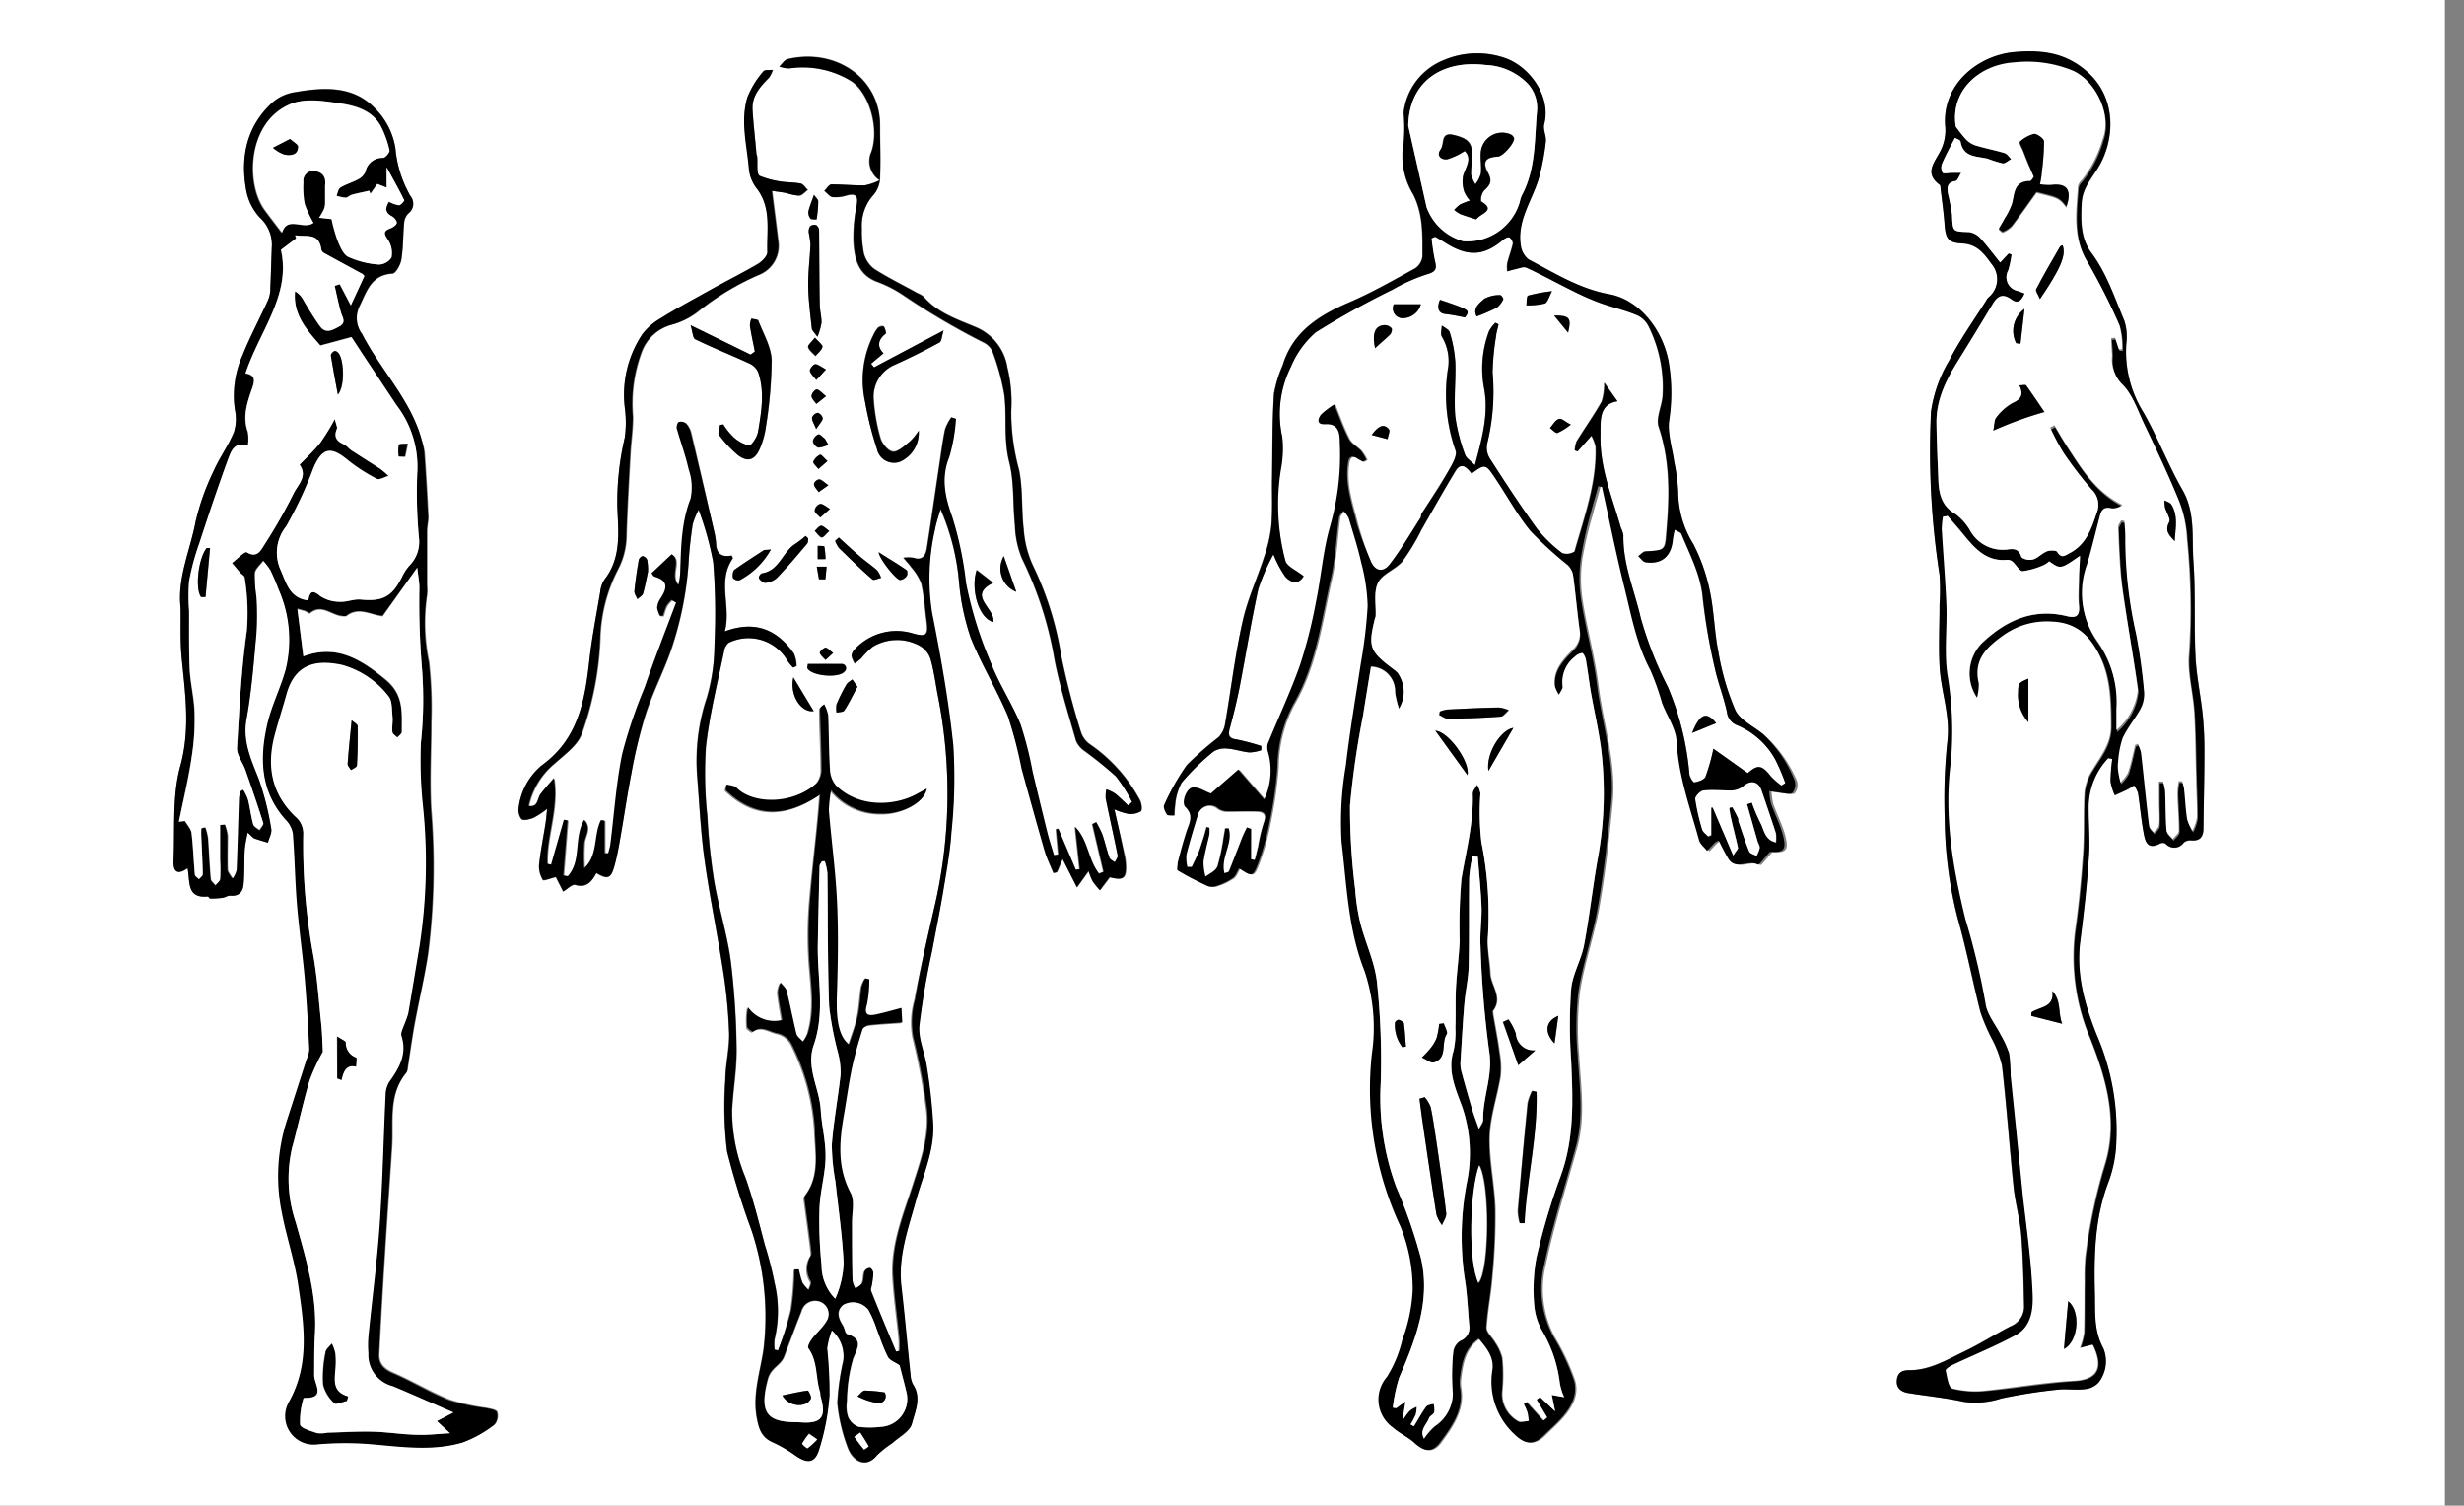<svg xmlns="http://www.w3.org/2000/svg" xmlns:xlink="http://www.w3.org/1999/xlink" viewBox="0 0 251.76 153.84"><rect x="0" y="0" width="251.76" height="153.84" fill="#808080" stroke="none"/><defs><style>.cls-1{fill:none;}.cls-2{clip-path:url(#clip-path);}.cls-3{clip-path:url(#clip-path-2);}.cls-4{fill:#fff;}</style><clipPath id="clip-path"><rect class="cls-1" width="249.81" height="153.84"/></clipPath><clipPath id="clip-path-2"><rect class="cls-1" width="251.76" height="153.84"/></clipPath></defs><g id="Layer_2" data-name="Layer 2"><g id="Layer_1-2" data-name="Layer 1"><g class="cls-2"><g class="cls-3"><path class="cls-4" d="M0,0H251.76V153.84H0ZM113.86,82.69a6.15,6.15,0,0,0,1.44.43,2,2,0,0,0,1.29-.26c.17-.15.07-.84-.12-1.17a16.16,16.16,0,0,0-5-5.61,2.47,2.47,0,0,1-1-1.29,79.41,79.41,0,0,1-2-7.7,33.26,33.26,0,0,0-2.93-9.37,10.56,10.56,0,0,1-.92-3.62c-.24-2-.08-4.1-.47-6.08a22.56,22.56,0,0,1-.81-6,15,15,0,0,0-.39-4.49,5.37,5.37,0,0,0-3.11-4.08c-1.92-.82-4-1.47-5.44-3.15a2,2,0,0,0-.61-.36c-1.49-.82-3-1.57-4.45-2.49a2.91,2.91,0,0,1-1.06-1.61,11.46,11.46,0,0,1-.2-2.5,4.69,4.69,0,0,1,1.22-3.49,2.81,2.81,0,0,0,.64-1.71c.06-1.77,0-3.56,0-5.34,0-4.89-4.58-7.94-9.45-6.79-.32.08-.56.5-.84.76a3.74,3.74,0,0,0,1,.19A9.51,9.51,0,0,1,87,8.33c1.84,1.29,2.81,4.87,2,7.19a2.33,2.33,0,0,0,.84,2.9,5.74,5.74,0,0,1-1.54.53c-1.13,0-2.26-.12-3.39-.1-.24,0-.48.43-.72.66.3.22.57.59.88.64A3.79,3.79,0,0,0,86.51,20c1-.27,1.18.13,1,1.05a16.52,16.52,0,0,0-.34,3.56c.09,1.72.41,3.41,2.34,4.18a12.52,12.52,0,0,1,2.8,1.43A74.21,74.21,0,0,0,100.44,35a2,2,0,0,1,.92.87,23.61,23.61,0,0,1,1.24,4.53c.27,2.27-.09,4.55.5,6.85.52,2.06.35,4.28.58,6.42a9.62,9.62,0,0,0,.73,3.45,37.46,37.46,0,0,1,3.33,10.36c.55,2.79,1.41,5.52,2.19,8.26a2.46,2.46,0,0,0,.83,1A40.7,40.7,0,0,1,114,79.31,15.12,15.12,0,0,1,115.7,82l-.4.35c-.45-.41-.87-.85-1.34-1.22a4.31,4.31,0,0,0-.89-.43,3.3,3.3,0,0,0-.07.93c.39,2,.83,3.88,1.22,5.83,0,.21-.19.46-.29.69-.19-.15-.49-.27-.55-.47-.28-.78-.46-1.61-.73-2.39A10.12,10.12,0,0,0,112,84l-.45.2,1.14,4.86-.46.19c-1.13-1.4-1.11-3.45-2.45-4.78l.47,4.32-.4.06-1.79-4.2-.22.08.23,2.56-.45.08c-.22-.77-.48-1.52-.67-2.29-.52-2.08-1-4.17-1.52-6.25A36.87,36.87,0,0,0,104.23,74c-.86-2.13-2.16-4.07-3-6.21a40,40,0,0,1-2.57-8.23,35.67,35.67,0,0,0-1.4-6.72c-.72-2-1.2-4-.31-6.16a18,18,0,0,0,.68-3.87l-.46-.16a4.92,4.92,0,0,0-.64,1.22c-.25,1.16-.39,2.34-.57,3.51-.43,2.88-.84,5.75-1.29,8.62-.12.76-.48,1.29-1.4,1a4,4,0,0,0-1,0c.39.46.63.7.83,1a5.44,5.44,0,0,1,1,1.63c.29,1.27.37,2.59.54,3.88s0,1.61-1.38,1.23a5.8,5.8,0,0,0-5.93,1.58A1.19,1.19,0,0,0,87,67a2.51,2.51,0,0,0,.31.82,8.22,8.22,0,0,0,.65-.52,8.65,8.65,0,0,1,1.21-1.21,4.83,4.83,0,0,1,4.69-.16,2.44,2.44,0,0,1,1.21,1.39c.38,1.3.53,2.65.8,4A51.18,51.18,0,0,1,95.4,93c-.69,3.06-1.41,6.11-2,9.19a8.51,8.51,0,0,0-.18,3.87,64.08,64.08,0,0,1,1.34,7c.44,2.81-.5,5.44-1.33,8-1,3.11-2.28,6.15-2.07,9.5.13,2.1.43,4.19.64,6.28a10.92,10.92,0,0,1,0,1.28l-.35.06c-.85-2.05-1.72-4.11-2.54-6.17-.09-.23.07-.54.1-.82a5.47,5.47,0,0,0,.11-1.07c0-.18-.22-.48-.35-.49a.64.64,0,0,0-.53.34c-.13.37-.06.82-.22,1.16s-.47.42-.71.62a2.59,2.59,0,0,1-.31-.79c0-2,0-3.93-.06-5.89,0-1,.3-2.28-.14-3.1-1.37-2.59-1.16-5.21-.69-7.91.28-1.6.49-3.21.82-4.8.29-1.35.68-2.68,1.09-4,.07-.22.49-.42.76-.45,1-.12,2.11-.17,3.3-.26l-.08-1.48c-1,.26-1.79.52-2.62.67s-1.24,0-.91-1a12.33,12.33,0,0,0,.24-2.6l-.42-.09a3.79,3.79,0,0,0-.37.86c-.15,1-.19,2-.39,3s-.57,1.86-.89,2.89c-1.32-1-1.3-3.51-1.23-5.33.11-3.1.15-6.21,0-9.31s-.57-6.17-.83-9.26a13.73,13.73,0,0,1,.23-2.08,6.42,6.42,0,0,0,5.17,2.4c2,.06,4.38-1.09,4.61-2.56l-1.07.58c-2.26,1.19-5.86,1.42-8.21-.89a2.7,2.7,0,0,1-.62-1.67c-.12-1.83-.1-3.67-.18-5.5a4.25,4.25,0,0,0-.4-1.13c-.35.25-.43.39-.43.53,0,2,.14,4,.15,6a2.21,2.21,0,0,1-.46,1.5c-2.36,2.19-6.5,2.25-8.23.48-.21-.21-.65-.22-1-.32l-.1.57c2.93,2.84,6.12,2.85,9.65.46-.24,3.53-.7,7-1,10.38a42,42,0,0,0-.08,6.91c.19,2.4.55,4.76-.18,7.11a3.82,3.82,0,0,1-.49.85c-.24-.27-.6-.51-.68-.82-.39-1.45-.67-2.94-1-4.39-.08-.31-.4-.55-.61-.83a2.74,2.74,0,0,0-.27,1c.09.93.28,1.85.44,2.82a3.29,3.29,0,0,1-3.5-1.3,7.36,7.36,0,0,0-.08,2c0,.2.54.54.58.51.9-.72,1.74,0,2.56.16a2.15,2.15,0,0,1,1.39,1.08,22.38,22.38,0,0,1,2.39,8.67c.07,2.3.65,4.74-1,6.83a.49.49,0,0,0-.07.34c.22,1.62.44,3.25.65,4.88,0,.31.15.72,0,.93a2.46,2.46,0,0,0,0,2.6c.11.21-.13.59-.21.89a3.55,3.55,0,0,1-.65-.76,9.78,9.78,0,0,1-.36-1.34l-.45,0a30.93,30.93,0,0,1-.33,4.11A34.83,34.83,0,0,1,79.52,138l-.35-.07a4,4,0,0,1,0-1.09,12.38,12.38,0,0,0,0-5.71,35.26,35.26,0,0,0-1-3.9c-.65-2.33-1.23-4.68-2-6.94a17.74,17.74,0,0,1-1.35-6.83c.1-2.07.5-4.14.46-6.2a80.05,80.05,0,0,0-.61-9.16c-.37-2.71-1.21-5.35-1.67-8a62,62,0,0,1-.7-6.65,40.74,40.74,0,0,1-.15-7.15C72.5,73,73.31,69.79,74,66.55a1.38,1.38,0,0,1,.47-.87,4.59,4.59,0,0,1,6,1.8,4.08,4.08,0,0,0,.6.73l.34-.16a3.34,3.34,0,0,0-.27-1.27c-1.7-2.45-3.95-3.42-7.06-2.27.67-2.55-.8-5.13.81-7.45,0,0,0-.14-.11-.3-.89.18-1.53-.08-1.59-1.14A6.81,6.81,0,0,0,73,54.43q-1.15-5.1-2.33-10.19a2.16,2.16,0,0,0-.5-.93.84.84,0,0,0-.73-.12c-.12,0-.25.42-.21.6.4,1.41.91,2.79,1.23,4.22a5.61,5.61,0,0,1,.2,3c-1,2.54-1,5.14-1.07,7.76a8.37,8.37,0,0,1-.18,1.06c-.94-1,.38-2.49-.69-3.13l-2.05,1.93c.06.07.16.29.31.34,1.51.45,1.23,1.31.57,2.3a1.87,1.87,0,0,0-.31.9,2.61,2.61,0,0,0,.28.81l.32,0a7.8,7.8,0,0,1,.34-1,3.8,3.8,0,0,1,.52-.62l.48.27c-1.09,2.91-2.19,5.82-3.24,8.74a50.25,50.25,0,0,0-2.27,6.73c-.62,3-.82,6.15-1.21,9.24,0,.3-.15.6-.22.9l-.37,0V83.9l-.37-.06c-.79,1.55-.26,3.59-1.72,4.92a21.28,21.28,0,0,1,0-2.53c0-.74.75-1.54,0-2.41-1.09,1.89-.23,4.18-1.67,5.75l-.46-.08.44-5.62-.38-.06L56.37,88.4,56,88.3c-.12-2.84,1.18-5.61.67-8.74-.57.67-1,1.13-1.38,1.63s-.18,1.38-1.21,1.19A7.74,7.74,0,0,1,56.75,78c1-.93,2.3-1.85,2.73-3a32.52,32.52,0,0,0,1.9-9.8,16.32,16.32,0,0,1,1.85-7.09,7.64,7.64,0,0,0,.83-3.51c.09-2.75.25-5.49.4-8.23.07-1.27.27-2.53.26-3.8A15.1,15.1,0,0,1,65.6,36a4.5,4.5,0,0,1,3-2.8,7.68,7.68,0,0,0,2.75-1.35,27.28,27.28,0,0,1,6.23-3.76,3.19,3.19,0,0,0,2-3.38c-.2-1.68-.42-3.36-.65-5.21.45.07,1,.13,1.5.23a4.94,4.94,0,0,0,1.28.26c.3,0,.58-.38.87-.59-.24-.22-.43-.56-.71-.65a11.18,11.18,0,0,0-1.31-.13A9.26,9.26,0,0,1,77.63,18c-.35-.2-.19-1.31-.26-2,0-.08-.06-.15-.07-.23-.13-1.5-.3-3-.4-4.51s.77-2.36,1.68-3.29A2.76,2.76,0,0,0,79,7.14c-.32,0-.81,0-.95.14a9.13,9.13,0,0,0-1.67,2.63c-.73,2.42,0,4.89.16,7.34a3.8,3.8,0,0,0,.77,1.93c1.56,2,1,4.33,1.11,6.54,0,.41-.55,1-1,1.23-1.65,1-3.37,1.88-5.06,2.82s-3.25,1.8-4.84,2.77a6.39,6.39,0,0,0-1.86,1.6,11.15,11.15,0,0,0-1.81,7.57,11.37,11.37,0,0,1,0,3,28.84,28.84,0,0,0-.77,7.06c.09,2.56.46,5.2-1.31,7.47a2.78,2.78,0,0,0-.43,1.23c-.39,2.35-.86,4.7-1.12,7.06-.46,4.1-1.13,8-4.84,10.68A6.67,6.67,0,0,0,53,82.46a1.56,1.56,0,0,0,.26,1.25c.22.2.85,0,1.23-.12a8.92,8.92,0,0,0,1.4-.92c-.07.66-.1,1.09-.17,1.51-.22,1.42-.51,2.83-.66,4.25a2.66,2.66,0,0,0,.4,1.51c.07.11.81-.18,1.32-.3l.75,1.48c.45-.27.93-.77,1.23-.68,1.2.35,1.71-.37,2.16-1.21,1.15.68,1.49.57,1.84-.7.26-1,.44-1.93.61-2.91.39-2.19.7-4.4,1.13-6.58A51.92,51.92,0,0,1,66,73c.72-2.22,1.81-4.32,2.58-6.52A35,35,0,0,0,70.4,57c.08-1.16.22-2.31.39-3.45a7.87,7.87,0,0,1,.61-1.48,32,32,0,0,1,1.49,5.36A66.62,66.62,0,0,1,73,65.93a19.56,19.56,0,0,1-.79,5.28,20.37,20.37,0,0,0-1,8c.23,2.9.37,5.81.77,8.69.53,3.78,1.31,7.52,1.89,11.29a52.54,52.54,0,0,1,.61,6.39c0,1.58-.36,3.16-.39,4.75a37.57,37.57,0,0,0,.18,7.28,78.35,78.35,0,0,0,2.48,8A27.94,27.94,0,0,1,78,137.77c-.32,2.32-1.14,4.59-.71,7,.21,1.21.49,2.08,1.67,2.59a13.56,13.56,0,0,1,2.27,1.32c1.18.83,2,.83,2.41-.5a24.1,24.1,0,0,0,1.09-5.67,44.89,44.89,0,0,0-.24-4.76,7.78,7.78,0,0,1,.48-1.85,3.52,3.52,0,0,1,1.17,3.15,25.07,25.07,0,0,0-.61,4.33,17.73,17.73,0,0,0,1.05,4.5c.48,1.43,1.85,2.23,3,.83a10.86,10.86,0,0,1,1.57-1.24c.73-.63,1.85-1.19,2-2,.32-1.25,1-2.65.1-4a2.53,2.53,0,0,1-.25-1c-.32-3-.58-6-.93-9s.7-5.91,1.48-8.76c.71-2.56,1.86-5,1.77-7.74a56.57,56.57,0,0,0-.65-5.93c-.2-1.41-.88-2.83-.77-4.2a77.26,77.26,0,0,1,1.3-7.62c.38-2.06.81-4.12,1.15-6.19s.7-4,.83-6a53,53,0,0,0,.19-8.81c-.47-4.53-1.27-9-2.16-13.52a22.38,22.38,0,0,1,.28-8.52c.11-.65.34-1.29.58-2.14A23.77,23.77,0,0,1,98,59.6a24,24,0,0,0,1.18,5.56c1.09,2.75,2.66,5.31,3.8,8a45.91,45.91,0,0,1,1.47,5.35c.77,2.79,1.54,5.58,2.34,8.35.23.79.6,1.53.91,2.3l.35-.08.58-1.36,1.47,2.9L111.28,89a8.24,8.24,0,0,0,.43,1.06,9.68,9.68,0,0,0,.73.9l1-1.33c1.43.37,1.73.11,1.64-1.41a6.13,6.13,0,0,0-.15-.94C114.59,85.86,114.26,84.44,113.86,82.69ZM133.2,58.87c-.75-.61-1.7-1-1.89-1.6a22.38,22.38,0,0,1-.47-9.36A11.21,11.21,0,0,0,131,44.6a10.85,10.85,0,0,1,.9-7.21,9.43,9.43,0,0,1,2.52-3.49,86.8,86.8,0,0,1,7.85-4.36A18.14,18.14,0,0,1,145.8,28c.87-.25,1-.55.79-1.32a23.2,23.2,0,0,1-.36-2.34l.36-.17c.32.19.65.38,1,.58,2.37,1.5,4,1.42,6-.3.16-.13.49-.28.6-.21a.82.82,0,0,1,.36.63c-.14.68-.41,1.34-.57,2a3,3,0,0,0,0,.84c.24-.07.48-.15.72-.2.42-.08.92-.32,1.24-.17,1.58.72,3.09,1.56,4.65,2.33a27.44,27.44,0,0,0,2.77,1.23c1.25.46,2.57.75,3.8,1.26a2.44,2.44,0,0,1,1.26,1.17,14,14,0,0,1,1.42,7.27c-.12,1-.67,2.13-.39,3,1.19,3.53,1.11,7.1.79,10.72-.17,1.93-.14,1.91-2.12,2-.26,0-.51.32-.76.49.26.22.49.57.77.62,1.63.24,2.62-.63,2.76-2.33a7.11,7.11,0,0,1,.2-1c.31.2.61.27.68.44.88,2.15,2,4.19,2.19,6.61a60,60,0,0,0,1.26,7.14c.32,1.51.92,3,1.23,4.46a1.64,1.64,0,0,0,1.09,1.36,8,8,0,0,1,3.88,3.54,21.19,21.19,0,0,1,1,2.36l-.4.25a7.51,7.51,0,0,1-1.08-.94c-.92-1.18-1.32-1.24-2.36-.33l-3.51-2.49a19.86,19.86,0,0,1-.81,2.87c-.13.31-.73.51-1.15.57-.12,0-.46-.57-.5-.9a29,29,0,0,0-2.2-8.86,37.89,37.89,0,0,1-2.77-7.06c-.64-2.79-1.83-5.49-1.77-8.43a3,3,0,0,0-.26-.78c-.88-3.09-2.15-6.08-2.08-9.38,0-1.56-.2-3.21,1.74-3.53l-1.39-1.91a5.91,5.91,0,0,1-.26,1.93c-.78,1.39-1.72,2.7-2.56,4.07a3,3,0,0,0-.19.92l.28.1,1.42-1.6a4.22,4.22,0,0,1,.43,1.13c.13,3.73-1.18,7.18-2.15,10.7a1.47,1.47,0,0,1-1.26.17A14,14,0,0,1,157,54c-1.68-2.33-3.25-4.73-4.8-7.15a2.09,2.09,0,0,1-.25-1.56,22.22,22.22,0,0,0,.54-7.22,26.21,26.21,0,0,1,.34-3.62c0-.44.18-.87.27-1.3l-.32-.16a3.44,3.44,0,0,0-.65.85,10.84,10.84,0,0,0-.51,5.84c.49,2.59-.19,5.07-.94,7.87-.48-.52-.86-.75-1-1.07a18,18,0,0,1-1-3.89c-.16-1.86.07-3.75,0-5.62a13.45,13.45,0,0,0-.57-3c-.08-.29-.53-.47-.81-.7,0,.38-.17.84,0,1.12a4.88,4.88,0,0,1,.67,3.06,17.36,17.36,0,0,0,.73,8.57c.2.48-.27,1.33-.6,1.9-.91,1.55-1.91,3.05-2.86,4.57-.08.13,0,.33-.13.46-1,1.59-2,3.23-3.13,4.72-.72.94-1.57.67-2-.47a37.41,37.41,0,0,1-1.22-3.71c-.49-1.95-1.19-3.89-.91-6,.1-.76.35-1,1.06-.56a4.82,4.82,0,0,0,.5.27l.33-.2a4.59,4.59,0,0,0-.55-.91c-.39-.43-1-.73-1.25-1.21-.57-1.1-1-2.29-1.48-3.52a9,9,0,0,0-1.32,1c-.35.38-.5,1,.31,1,1.48-.09,1.53,1,1.58,1.88a26.42,26.42,0,0,1-1,8.6c-.71,2.49-.9,5.13-1.43,7.68a50,50,0,0,1-1.62,6.43c-1,2.75-2.22,5.4-3.32,8.1a1.63,1.63,0,0,0,.07.92,7,7,0,0,1-.42,4.75l-2.65-3.06-2.81,2.45c-.74-.27-1.32-.68-1.85-.62s-1.19,1.57-.74,2c.89.87.39,1.64.11,2.5-.34,1.05-.63,2.12-.9,3.19-.07.25-.13.72,0,.79a32.08,32.08,0,0,0,3.08,1.6,1.48,1.48,0,0,0,1-.06,6,6,0,0,0,1.54-.76c.31-.23.44-.69.65-1,1.31.86,1.41.9,1.95-.51a24.77,24.77,0,0,0,1.14-4.09,43.49,43.49,0,0,0,.83-5.78,13.87,13.87,0,0,1,1.63-6.39c2.32-4,2.86-8.54,3.85-12.93.45-2,.53-4.09.81-6.13,0-.25.29-.47.44-.7a2.87,2.87,0,0,1,.56.76c.46,1.51.94,3,1.28,4.56a19,19,0,0,1,.65,4.41,49.91,49.91,0,0,1-.69,5.82c-.51,3.5-1.13,7-1.54,10.49a34.09,34.09,0,0,0-.43,7.85c.53,4.39.66,8.86,2.33,13.1a18.21,18.21,0,0,1,.76,8.5,33.16,33.16,0,0,0,2.93,17.65,17.08,17.08,0,0,1,1.24,6.49,16.71,16.71,0,0,1-1.06,5.08,12.52,12.52,0,0,1-1.58,3.8,3.5,3.5,0,0,0,.59,5.13c.68.61,1.57,1,2.24,1.61,1,.93,1.85,1,2.65-.12,1.18-1.64,2.38-3.31,2-5.53a3.56,3.56,0,0,1,0-1.08c.2-1.49.47-3,1.9-3.95.83,1,1.6,1.92,1.4,3.24a7.34,7.34,0,0,0,2.25,6.54c1,1.05,1.93,1.15,3,.13.59-.59,1.22-1.14,1.78-1.76,1-1.11,1.74-2.44,1.29-3.91a22.86,22.86,0,0,0-2.05-4.37,10.38,10.38,0,0,1-.95-7.42c.84-4,2.11-8,3.21-11.94.87-3.15.38-6.32.2-9.5a32,32,0,0,1,.09-6.49c.46-2.93,1.49-5.77,2-8.7.61-3.49,1-7,1.34-10.55.41-4.11-.94-8-1.45-12.06-.37-2.95-1.19-5.84-1.64-8.79a14.5,14.5,0,0,1,0-4.16,39.53,39.53,0,0,1,1.07-4.52c.24-.94.52-1.86.78-2.8l.38.07c.73,3.3,1.4,6.62,2.2,9.9.74,3,1.27,6.06,2.76,8.85a27.75,27.75,0,0,1,1.18,3.32c.49,1.32,1.42,2.6,1.49,3.94.18,3.52,1.38,6.76,2.29,10.08.11.41.54.73.82,1.1.28-.29.55-.59.84-.87a1.85,1.85,0,0,1,.36-.19,21,21,0,0,0,1,1.9c.75,1.16,2,0,3,.56.12.06.74-.79,1.23-1.31,1.46.08,1.74-.22,1.27-1.9-.29-1-.8-2-1.16-3a6.79,6.79,0,0,1-.19-1.3c.41.06.81.15,1.22.17s1,.16,1.16,0a1.38,1.38,0,0,0,.22-1.25A13,13,0,0,0,180.14,75c-1-.79-2.33-1.41-2.82-2.43a25.86,25.86,0,0,1-1.73-5.92c-.42-2.06-.44-4.21-.88-6.27A18.58,18.58,0,0,0,173,55.59a10.22,10.22,0,0,1-1.56-5.4,18.89,18.89,0,0,0-.4-3c-.2-1.46-.72-3-.5-4.36a18.64,18.64,0,0,0,0-5.43c-.47-3.55-2.91-6.75-6.11-7.34s-5.59-2.16-8.25-3.55a2.14,2.14,0,0,1-.81-1.41c-.44-2.67,1.3-4.79,1.92-7.19a25.07,25.07,0,0,0,.63-3.44c.07-.57-.3-1.22-.17-1.76.77-3-1.61-6-4.08-6.82a8.71,8.71,0,0,0-6.19.25,6.59,6.59,0,0,0-4.09,5.39,16,16,0,0,1,0,3.1,7.54,7.54,0,0,0,1,5.25c1,2.07.92,4.16.93,6.28a1.7,1.7,0,0,1-.76,1.26c-2.28,1.25-4.55,2.54-6.94,3.56-3,1.3-5.56,3-6.58,6.33a12.8,12.8,0,0,0-.89,2.91c-.17,3-.15,6-.2,8.94,0,1.55.06,3.1-.08,4.63a14.51,14.51,0,0,1-.74,3.16c-.71,2.18-1.69,4.3-2.18,6.52-.76,3.49-1.19,7-1.81,10.56a2.48,2.48,0,0,1-.68,1.31,32.36,32.36,0,0,0-3.21,2.82A23.05,23.05,0,0,0,119,82.19c-.13.25.1.74.29,1,.08.13.49.06.75.08a6.29,6.29,0,0,1,.06-1,5.87,5.87,0,0,1,.66-2.33A24,24,0,0,1,124,76.79a2.22,2.22,0,0,1,1.44-.3c.75.06,1.48.32,2.23.39a4,4,0,0,0,1.21-.23v-.43a23.5,23.5,0,0,0-2.59-.68c-.75-.13-.79-.47-.64-1.08.35-1.39.69-2.77,1-4.17.65-3.36,1.19-6.74,1.92-10.08a20.37,20.37,0,0,1,1.55-3.56,11.21,11.21,0,0,0,1.22,2.28C131.9,59.55,132.68,59.77,133.2,58.87ZM25.31,85.07c.43.39.53.54.66.59.45.16.92.29,1.38.43.12-.48.43-1,.34-1.42a29.71,29.71,0,0,0-1.25-5c-.78-2-1.72-3.91-1.27-6.26.54-2.85.76-5.77,1-8.66a31.45,31.45,0,0,0,0-3.76,16.08,16.08,0,0,1-.12-2.39c.06-.45.56-.85.87-1.28a7.05,7.05,0,0,1,.76,1c.32.63.59,1.3.85,2a12.75,12.75,0,0,1,.69,8.19c-.52,1.86-1.42,3.62-1.86,5.5-.8,3.47-.74,6.87,1.84,9.76A2.79,2.79,0,0,1,30,85.08c.2,2.46.23,4.93.43,7.38s.57,5,.79,7.48.34,4.83.46,7.24a3,3,0,0,1-.27,1l-2.07,6.42a18.57,18.57,0,0,0-.48,9.18c.48,2.53,1.33,5,1.7,7.53.58,4,1.2,8-.94,11.85a2.91,2.91,0,0,0,2.86,4.37,32.25,32.25,0,0,1,5.73,0c3.06.27,6.12.69,9.12-.19a12,12,0,0,0,3.25-1.82,1.37,1.37,0,0,0,.26-1.27c-.09-.26-.73-.34-1.14-.43A22.38,22.38,0,0,1,46,143c-2-.8-3.82-1.91-5.78-2.76-.93-.4-1.49-.93-1.44-1.93.17-3.38.37-6.75.58-10.12.23-3.66.49-7.31.73-11,.18-2.62-.42-5.39,1.49-7.67a1.08,1.08,0,0,0,.12-.46c.23-1.48.43-3,.7-4.45.44-2.42,1-4.82,1.39-7.26a70.92,70.92,0,0,0,.32-14.57c-.18-3,0-6,0-9a42.37,42.37,0,0,0-.23-6.18,19.42,19.42,0,0,1-.2-6.88,5.07,5.07,0,0,0,0-.94c0-1.87,0-3.73,0-5.6,0-.48.15-1,.13-1.43q-.16-3.29-.39-6.56A7.06,7.06,0,0,0,43.1,45C42,40.87,38.9,37.84,37,34.13a2.72,2.72,0,0,1-.27-2.78c.74-1.5,1.18-3.24,3.37-3.37.35,0,.83-.9.92-1.43.2-1.26.17-2.54.29-3.81a1.52,1.52,0,0,1,.43-.91,1.24,1.24,0,0,0,.2-1.79,11.83,11.83,0,0,1-1.53-4.9,7.34,7.34,0,0,0-2.09-4.09c-2.24-2.34-5.24-2.16-8.17-1.65a4.59,4.59,0,0,0-2.25,1c-2.68,2.45-3.36,5.61-2.74,9a5.6,5.6,0,0,0,1.41,2.82,3.72,3.72,0,0,1,1.21,3c-.05,1.39-.09,2.79-.15,4.18a3.23,3.23,0,0,1-.2,1.17c-.86,1.91-1.86,3.76-2.64,5.7A10.2,10.2,0,0,0,24,41.85a4.53,4.53,0,0,1-.08,2.32c-.57,1.38-1.49,2.61-2.09,4A24.62,24.62,0,0,0,20,53.27c-.56,2.93-1.89,5.74-1.54,8.83,0,0,0,.07,0,.11,0,1.67-.05,3.34.11,5,.36,3.7.9,7.3-.15,11.1-.83,3-.53,6.39-.68,9.61,0,1,.25,1.62,1.43.79.28,1.34-.13,3.1,2.06,2.89.08,0,.18.21.27.21a9.55,9.55,0,0,0,1.2-.07c.29,0,.57-.25.83-.23,1,.09,1.32-.45,1.37-1.26.08-1.15.05-2.31.11-3.47A15.35,15.35,0,0,1,25.31,85.07Zm190.1-7.61.43.11a18,18,0,0,0-.18,2.3,5.4,5.4,0,0,0,.44,1.4c.44-.2.88-.39,1.3-.6a6.55,6.55,0,0,0,.66-.41,3,3,0,0,1,.41.77c.2,1.33.32,2.68.56,4,.15.87.35,1.88,1.68,1.18a.6.6,0,0,1,.57,0,1.17,1.17,0,0,0,1.86-.11,1.1,1.1,0,0,1,.77-.22c.91.08,1.23-.4,1.24-1.21,0-2.59.1-5.19.1-7.78a37.62,37.62,0,0,0-.17-3.83c-.21-2-.65-4-.74-6-.16-3.22,0-6.45-.21-9.66-.18-2.45.22-5-1.12-7.33-1.47-2.57-2.52-5.37-4-7.94a11.7,11.7,0,0,1-1.74-7,5.31,5.31,0,0,0-.21-2.36c-1-2.36-1.79-4.81-3.35-6.91-1.11-1.49-1.08-3.29-1-5.1.07-1.48,1-2.47,1.67-3.6,1.68-2.73,2.07-7.23-1.32-10-2.19-1.8-4.57-2-7.17-1.83-3.83.32-7.54,3.39-7.11,7.71a4.64,4.64,0,0,1-.59,2.57c-.66,1.16-1.52,2.15,0,3.28.08.05.08.22.1.33.14,1.23.32,2.45.41,3.67.11,1.49.35,1.89,1.83,2s2.18,1,2.95,2.06a2.41,2.41,0,0,1-.33,3.49,1.57,1.57,0,0,0-.2.3c-1.28,2-2.69,4-3.79,6.14a14,14,0,0,0-1.84,5.19,82.41,82.41,0,0,0,.87,16.67,22.75,22.75,0,0,1,0,3.09c0,2.06-.12,4.11,0,6.16.11,2.57,1.1,5,.81,7.68a56.07,56.07,0,0,0-.28,8A42.07,42.07,0,0,0,200,93.79c.9,3.16,1.52,6.41,2.33,9.6a20,20,0,0,0,1.09,2.59,11.42,11.42,0,0,1,1.12,2.91c.47,4.11.76,8.25,1.18,12.37.17,1.64.64,3.26.78,4.91.19,2.42.24,4.85.29,7.28a2.15,2.15,0,0,1-1.36,2.05c-1.62.83-3.17,1.82-4.81,2.61s-3.44,1.86-5.47,1.88c-.72,0-1.27.2-1.36,1s.46,1.22,1.19,1.34c1.88.3,3.78.49,5.63.89a8.5,8.5,0,0,0,3.85-.34,55,55,0,0,1,5.75-.9c.9-.1,1.83.06,2.74-.05a2.17,2.17,0,0,0,1.44-.67,3.52,3.52,0,0,0,.49-3.52c-1-1.81-.81-3.69-.86-5.58-.09-3.83,0-7.64,1.36-11.31a12.93,12.93,0,0,0,.78-3.36,24.72,24.72,0,0,0-1.95-11.76c-1.21-3-2.11-6.15-1.69-9.5.35-2.77.68-5.54.86-8.31.12-1.79,0-3.59,0-5.39A7.3,7.3,0,0,1,215.41,77.46ZM70.56,33.23c.21.66.22,1.31.49,1.44,1.8.88,3.68,1.62,5.5,2.46a1.8,1.8,0,0,1,.92.88c.69,2,.32,4.08,0,6.11-.09.54-.65,1.44-.93,1.41a3.61,3.61,0,0,1-1.72-1,6.52,6.52,0,0,1-.9-1.16l-.34.06c0,.33-.25.78-.11,1a12.24,12.24,0,0,0,1.93,2.07c1,.76,1.72.54,2.24-.63a8.44,8.44,0,0,0,.63-2.26,45.49,45.49,0,0,0,.59-6.76c0-1.38-.85-2.73-1.36-4.07,0-.15-.46-.15-.71-.22a2,2,0,0,0-.15.73c.13.88.33,1.75.5,2.63l-.43.32ZM93.87,44a6.1,6.1,0,0,1-.81,1c-.54.45-1.16,1.11-1.74,1.1s-1.16-.8-1.33-1.37a19,19,0,0,1-.7-4,3.56,3.56,0,0,1,2.1-3.49C93,36.6,94.51,35.81,96,35c.23-.13.23-.65.42-1.23l-7.11,3.77-.3-.37,1.24-1.1c-.64-.64-.62-1.36.22-2,.09-.07,0-.51-.17-.71s-.48,0-.61.1a3.18,3.18,0,0,0-.49.79A10.22,10.22,0,0,0,88.38,41a33.86,33.86,0,0,0,1.25,4.9A1.78,1.78,0,0,0,92,47.16,3.23,3.23,0,0,0,93.87,44ZM83.52,34.41A6.25,6.25,0,0,0,83.94,33c0-.62-.17-1.24-.18-1.86,0-2.51,0-5-.07-7.53A.72.72,0,0,0,83.4,23a.65.65,0,0,0-.64.11,1,1,0,0,0-.11.71A10.6,10.6,0,0,1,82.81,25c-.06,1.43-.25,2.86-.23,4.28s.22,2.9.37,4.34C83,33.75,83.15,33.9,83.52,34.41ZM82.57,55l-.26-.22a9.11,9.11,0,0,1-1.06.82c-1.3.79-1.61,2.7-3.38,3-.13,0-.35.45-.3.54s.43.46.62.43a2.05,2.05,0,0,0,1.16-.47c1.09-1.14,2.1-2.34,3.12-3.53C82.58,55.44,82.54,55.2,82.57,55Zm3.14-.1-.38.35a3.07,3.07,0,0,0,.38.72c1.13,1.1,2.26,2.19,3.44,3.23.14.12.57-.1.87-.16a2.33,2.33,0,0,0-.39-.77c-.54-.49-1.14-.89-1.69-1.36C87.18,56.28,86.45,55.59,85.71,54.92Zm15.79,8.63c.2-1.42-2.72-2.66,0-4l-1.68-1.31C99.14,60.22,100,63.23,101.5,63.55ZM78.77,56.14c-.45.06-.63,0-.74.1-1,.64-2,1.27-3,2-.17.12-.21.57-.14.83a.72.72,0,0,0,.65.24A7.85,7.85,0,0,0,78.77,56.14Zm3.77,11.7c0,.25-.09.4,0,.47.49.79,3.21,1,3.78.31a.44.44,0,0,0-.35-.77C84.8,67.83,83.67,67.84,82.54,67.84ZM66.21,58.41a6,6,0,0,0-.08-1.19.65.65,0,0,0-.46-.4c-.14,0-.38.25-.41.43-.18,1-.34,2.1-.44,3.16,0,.26.2.54.31.81.2-.2.52-.36.58-.59C65.94,59.83,66.08,59,66.21,58.41Zm84.67-26.08a19.06,19.06,0,0,0,2.05-.89,2.19,2.19,0,0,0,.67-.87c0-.07-.22-.44-.3-.42a3.26,3.26,0,0,0-1.64.38C151.18,31,150.42,31.49,150.88,32.33Zm-1.19.1c.54-.75.54-.75-2.54-1.8-.38.9-.16,1.4.57,1.46S149,32.3,149.69,32.43Zm-4.51-1.34h-2.77a1,1,0,0,0,.86,1.42A1.94,1.94,0,0,0,145.18,31.09ZM89.78,56.42c.06.7,1.82,2.86,2.22,2.84a1,1,0,0,0,.65-.39c.1-.14.08-.55,0-.62C91.74,57.64,90.83,57.08,89.78,56.42ZM87.61,70.17l-.51-.77c-.21.17-.49.31-.61.53a17.43,17.43,0,0,0-1,2,2.47,2.47,0,0,0,0,.86c.28-.07.69,0,.8-.23C86.76,71.84,87.15,71,87.61,70.17Zm71-40.42a16.62,16.62,0,0,0-2.42.42c-.17.06-.15.67-.21,1a7.23,7.23,0,0,0,1.88-.18C158.15,30.89,158.28,30.28,158.58,29.75ZM81.06,69.21c-.41,1.79.77,3.63,2.08,3.45Zm21.5-12.39a2.55,2.55,0,0,0,1.28,3.65ZM140.5,35.58c.59-.54,1.09-.95,1.54-1.42.13-.14.22-.52.14-.62a1,1,0,0,0-.69-.32C140.54,33.24,140.17,34.05,140.5,35.58Zm34.85,38.31c-1-1.24-1.67-1-2.46,1ZM160.5,43.38c-.65-.31-1.06-.65-1.27-.56s-.58.59-.86.91c.25.19.55.56.75.51A6,6,0,0,0,160.5,43.38Zm-20.35,1.06,1.62.42c.06-.34.29-.82.15-1C141.42,43.27,140.89,43.45,140.15,44.44Zm-57-24.53c-.24.72-.46,1.21-.57,1.72a1,1,0,0,0,.23.72c.11.12.61.08.61.07a12.58,12.58,0,0,0,.17-1.83C83.61,20.38,83.36,20.18,83.17,19.91Zm.1,14.59c-.34.44-.76.77-.7,1,.11.35.49.61.76.91.25-.3.63-.58.71-.93C84.09,35.25,83.64,34.93,83.27,34.5Zm1.13,3.25c-.47-.26-.77-.56-1.06-.54s-.61.49-.56.67c.08.35.43.63.66.94ZM84.8,52c-.47-.25-.77-.54-1-.5a.83.83,0,0,0-.52.67c0,.24.37.47.57.7Zm74-19.71L160.22,34C160.58,32.5,160.38,32.21,158.81,32.24ZM84.55,47.11c-.35-.31-.65-.7-.74-.65a1.37,1.37,0,0,0-.71.71c0,.19.33.49.52.75Zm-.15-6.63c-.42-.34-.67-.69-.92-.69s-.54.43-.54.68.31.53.49.8Zm-.85,16.65h.8a8.81,8.81,0,0,0-.12-1.27c0-.08-.44-.06-.68-.08Zm.13,2.06h.65l.12-1.29h-1Zm.95-13.75-.37-.6c-.22-.17-.53-.51-.67-.46a1,1,0,0,0-.56.69.89.89,0,0,0,.56.67A2.84,2.84,0,0,0,84.63,45.44Zm0,4.14c-.38-.28-.62-.57-.88-.6s-.57.35-.56.52.31.52.48.78Zm.09,4.68c-.35-.25-.6-.55-.83-.54s-.43.33-.65.52c.22.24.41.59.68.67S84.37,54.57,84.73,54.26Zm.4,12.46c-.37-.27-.61-.57-.8-.54s-.61.41-.57.52c.09.28.38.49.59.73ZM83.39,43.84c.36-.54.64-.79.67-1.07s-.31-.55-.52-.59a.78.78,0,0,0-.57.49C82.94,43,83.16,43.25,83.39,43.84Z"/><path d="M113.86,82.69c.4,1.75.73,3.17,1,4.59a6.13,6.13,0,0,1,.15.94c.09,1.52-.21,1.78-1.64,1.41l-1,1.33a9.68,9.68,0,0,1-.73-.9,8.24,8.24,0,0,1-.43-1.06l-1.18,1.67-1.47-2.9-.58,1.36-.35.08c-.31-.77-.68-1.51-.91-2.3-.8-2.77-1.57-5.56-2.34-8.35A45.91,45.91,0,0,0,103,73.21c-1.14-2.74-2.71-5.3-3.8-8A24,24,0,0,1,98,59.6,23.77,23.77,0,0,0,96.11,52c-.24.85-.47,1.49-.58,2.14a22.38,22.38,0,0,0-.28,8.52c.89,4.47,1.69,9,2.16,13.52A53,53,0,0,1,97.22,85c-.13,2-.5,4-.83,6s-.77,4.13-1.15,6.19a77.26,77.26,0,0,0-1.3,7.62c-.11,1.37.57,2.79.77,4.2a56.57,56.57,0,0,1,.65,5.93c.09,2.71-1.06,5.18-1.77,7.74-.78,2.85-1.84,5.68-1.48,8.76s.61,6,.93,9a2.53,2.53,0,0,0,.25,1c.91,1.36.22,2.76-.1,4-.19.78-1.31,1.34-2,2a10.86,10.86,0,0,0-1.57,1.24c-1.11,1.4-2.48.6-3-.83a17.73,17.73,0,0,1-1.05-4.5,25.07,25.07,0,0,1,.61-4.33A3.52,3.52,0,0,0,85,135.93a7.78,7.78,0,0,0-.48,1.85,44.89,44.89,0,0,1,.24,4.76,24.1,24.1,0,0,1-1.09,5.67c-.44,1.33-1.23,1.33-2.41.5A13.56,13.56,0,0,0,79,147.39c-1.18-.51-1.46-1.38-1.67-2.59-.43-2.44.39-4.71.71-7a27.94,27.94,0,0,0-1.26-12.12,78.35,78.35,0,0,1-2.48-8,37.57,37.57,0,0,1-.18-7.28c0-1.59.43-3.17.39-4.75a52.54,52.54,0,0,0-.61-6.39c-.58-3.77-1.36-7.51-1.89-11.29-.4-2.88-.54-5.79-.77-8.69a20.37,20.37,0,0,1,1-8A19.56,19.56,0,0,0,73,65.93a66.62,66.62,0,0,0-.13-8.48,32,32,0,0,0-1.49-5.36,7.87,7.87,0,0,0-.61,1.48c-.17,1.14-.31,2.29-.39,3.45a35,35,0,0,1-1.84,9.41c-.77,2.2-1.86,4.3-2.58,6.52A51.92,51.92,0,0,0,64.52,79c-.43,2.18-.74,4.39-1.13,6.58-.17,1-.35,2-.61,2.91-.35,1.27-.69,1.38-1.84.7-.45.84-1,1.56-2.16,1.21-.3-.09-.78.41-1.23.68l-.75-1.48c-.51.12-1.25.41-1.32.3a2.66,2.66,0,0,1-.4-1.51c.15-1.42.44-2.83.66-4.25.07-.42.1-.85.17-1.51a8.92,8.92,0,0,1-1.4.92c-.38.16-1,.32-1.23.12A1.56,1.56,0,0,1,53,82.46a6.67,6.67,0,0,1,2.37-4.28c3.71-2.7,4.38-6.58,4.84-10.68.26-2.36.73-4.71,1.12-7.06a2.78,2.78,0,0,1,.43-1.23c1.77-2.27,1.4-4.91,1.31-7.47a28.84,28.84,0,0,1,.77-7.06,11.37,11.37,0,0,0,0-3,11.15,11.15,0,0,1,1.81-7.57,6.39,6.39,0,0,1,1.86-1.6c1.59-1,3.22-1.86,4.84-2.77S75.75,27.94,77.4,27c.43-.26,1-.82,1-1.23-.07-2.21.45-4.54-1.11-6.54a3.8,3.8,0,0,1-.77-1.93c-.21-2.45-.89-4.92-.16-7.34A9.13,9.13,0,0,1,78,7.28c.14-.18.63-.1.95-.14a2.76,2.76,0,0,1-.38.79c-.91.93-1.76,1.88-1.68,3.29s.27,3,.4,4.51c0,.08.06.15.07.23.07.7-.09,1.81.26,2a9.26,9.26,0,0,0,2.87.66,11.18,11.18,0,0,1,1.31.13c.28.09.47.43.71.65-.29.21-.57.56-.87.59a4.94,4.94,0,0,1-1.28-.26c-.52-.1-1.05-.16-1.5-.23.23,1.85.45,3.53.65,5.21a3.19,3.19,0,0,1-2,3.38,27.28,27.28,0,0,0-6.23,3.76,7.68,7.68,0,0,1-2.75,1.35,4.5,4.5,0,0,0-3,2.8,15.1,15.1,0,0,0-.88,6.56c0,1.27-.19,2.53-.26,3.8-.15,2.74-.31,5.48-.4,8.23a7.64,7.64,0,0,1-.83,3.51,16.32,16.32,0,0,0-1.85,7.09,32.52,32.52,0,0,1-1.9,9.8c-.43,1.19-1.73,2.11-2.73,3a7.74,7.74,0,0,0-2.68,4.34c1,.19.88-.76,1.21-1.19s.81-1,1.38-1.63c.51,3.13-.79,5.9-.67,8.74l.38.1,1.31-4.59.38.06-.44,5.62.46.08c1.44-1.57.58-3.86,1.67-5.75.79.87.07,1.67,0,2.41a21.28,21.28,0,0,0,0,2.53c1.46-1.33.93-3.37,1.72-4.92l.37.06v3.32l.37,0c.07-.3.18-.6.22-.9.39-3.09.59-6.21,1.21-9.24a50.25,50.25,0,0,1,2.27-6.73c1-2.92,2.15-5.83,3.24-8.74l-.48-.27a3.8,3.8,0,0,0-.52.62,7.8,7.8,0,0,0-.34,1l-.32,0a2.61,2.61,0,0,1-.28-.81,1.87,1.87,0,0,1,.31-.9c.66-1,.94-1.85-.57-2.3-.15,0-.25-.27-.31-.34l2.05-1.93c1.07.64-.25,2.1.69,3.13a8.37,8.37,0,0,0,.18-1.06c.1-2.62.08-5.22,1.07-7.76a5.61,5.61,0,0,0-.2-3c-.32-1.43-.83-2.81-1.23-4.22,0-.18.09-.56.21-.6a.84.84,0,0,1,.73.12,2.16,2.16,0,0,1,.5.93Q71.82,49.33,73,54.43a6.81,6.81,0,0,1,.16,1.19c.06,1.06.7,1.32,1.59,1.14.06.16.13.26.11.3-1.61,2.32-.14,4.9-.81,7.45,3.11-1.15,5.36-.18,7.06,2.27a3.34,3.34,0,0,1,.27,1.27l-.34.16a4.08,4.08,0,0,1-.6-.73,4.59,4.59,0,0,0-6-1.8,1.38,1.38,0,0,0-.47.87c-.66,3.24-1.47,6.46-1.85,9.72a40.74,40.74,0,0,0,.15,7.15,62,62,0,0,0,.7,6.65c.46,2.69,1.3,5.33,1.67,8a80.05,80.05,0,0,1,.61,9.16c0,2.06-.36,4.13-.46,6.2a17.74,17.74,0,0,0,1.35,6.83c.82,2.26,1.4,4.61,2,6.94a35.26,35.26,0,0,1,1,3.9,12.38,12.38,0,0,1,0,5.71,4,4,0,0,0,0,1.09l.35.07a34.83,34.83,0,0,0,1.36-4.16,30.93,30.93,0,0,0,.33-4.11l.45,0a9.78,9.78,0,0,0,.36,1.34,3.55,3.55,0,0,0,.65.76c.08-.3.32-.68.21-.89a2.46,2.46,0,0,1,0-2.6c.15-.21,0-.62,0-.93-.21-1.63-.43-3.26-.65-4.88a.49.49,0,0,1,.07-.34c1.61-2.09,1-4.53,1-6.83a22.38,22.38,0,0,0-2.39-8.67,2.15,2.15,0,0,0-1.39-1.08c-.82-.12-1.66-.88-2.56-.16,0,0-.55-.31-.58-.51a7.36,7.36,0,0,1,.08-2,3.29,3.29,0,0,0,3.5,1.3c-.16-1-.35-1.89-.44-2.82a2.74,2.74,0,0,1,.27-1c.21.28.53.52.61.83.37,1.45.65,2.94,1,4.39.08.31.44.55.68.82a3.82,3.82,0,0,0,.49-.85c.73-2.35.37-4.71.18-7.11a42,42,0,0,1,.08-6.91c.27-3.43.73-6.85,1-10.38-3.53,2.39-6.72,2.38-9.65-.46l.1-.57c.33.1.77.11,1,.32,1.73,1.77,5.87,1.71,8.23-.48a2.21,2.21,0,0,0,.46-1.5c0-2-.1-4-.15-6,0-.14.08-.28.43-.53a4.25,4.25,0,0,1,.4,1.13c.08,1.83.06,3.67.18,5.5a2.7,2.7,0,0,0,.62,1.67c2.35,2.31,6,2.08,8.21.89l1.07-.58c-.23,1.47-2.62,2.62-4.61,2.56a6.42,6.42,0,0,1-5.17-2.4,13.73,13.73,0,0,0-.23,2.08c.26,3.09.68,6.17.83,9.26s.1,6.21,0,9.31c-.07,1.82-.09,4.33,1.23,5.33.32-1,.68-1.94.89-2.89s.24-2,.39-3a3.79,3.79,0,0,1,.37-.86l.42.09a12.33,12.33,0,0,1-.24,2.6c-.33,1.06.15,1.16.91,1s1.65-.41,2.62-.67l.08,1.48c-1.19.09-2.25.14-3.3.26-.27,0-.69.23-.76.45-.41,1.31-.8,2.64-1.09,4-.33,1.59-.54,3.2-.82,4.8-.47,2.7-.68,5.32.69,7.91.44.82.13,2.06.14,3.1,0,2,0,3.93.06,5.89a2.59,2.59,0,0,0,.31.79c.24-.2.59-.36.71-.62s.09-.79.22-1.16a.64.64,0,0,1,.53-.34c.13,0,.34.31.35.49a5.47,5.47,0,0,1-.11,1.07c0,.28-.19.59-.1.82.82,2.06,1.69,4.12,2.54,6.17l.35-.06a10.92,10.92,0,0,0,0-1.28c-.21-2.09-.51-4.18-.64-6.28-.21-3.35,1.08-6.39,2.07-9.5.83-2.61,1.77-5.24,1.33-8a64.08,64.08,0,0,0-1.34-7,8.51,8.51,0,0,1,.18-3.87C94,99.06,94.71,96,95.4,93a51.18,51.18,0,0,0,.47-21.69c-.27-1.33-.42-2.68-.8-4a2.44,2.44,0,0,0-1.21-1.39,4.83,4.83,0,0,0-4.69.16A8.65,8.65,0,0,0,88,67.26a8.22,8.22,0,0,1-.65.52A2.51,2.51,0,0,1,87,67a1.19,1.19,0,0,1,.38-.7,5.8,5.8,0,0,1,5.93-1.58c1.36.38,1.56.17,1.38-1.23s-.25-2.61-.54-3.88a5.44,5.44,0,0,0-1-1.63c-.2-.29-.44-.53-.83-1a4,4,0,0,1,1,0c.92.34,1.28-.19,1.4-1,.45-2.87.86-5.74,1.29-8.62.18-1.17.32-2.35.57-3.51a4.92,4.92,0,0,1,.64-1.22l.46.16A18,18,0,0,1,97,46.69c-.89,2.17-.41,4.15.31,6.16a35.67,35.67,0,0,1,1.4,6.72,40,40,0,0,0,2.57,8.23c.83,2.14,2.13,4.08,3,6.21a36.87,36.87,0,0,1,1.23,4.84c.5,2.08,1,4.17,1.52,6.25.19.77.45,1.52.67,2.29l.45-.08-.23-2.56.22-.08,1.79,4.2.4-.06-.47-4.32c1.34,1.33,1.32,3.38,2.45,4.78l.46-.19-1.14-4.86L112,84a10.12,10.12,0,0,1,.62,1.23c.27.78.45,1.61.73,2.39.06.2.36.32.55.47.1-.23.33-.48.29-.69-.39-2-.83-3.88-1.22-5.83a3.3,3.3,0,0,1,.07-.93,4.31,4.31,0,0,1,.89.43c.47.37.89.81,1.34,1.22l.4-.35A15.12,15.12,0,0,0,114,79.31a40.7,40.7,0,0,0-3.21-2.62,2.46,2.46,0,0,1-.83-1c-.78-2.74-1.64-5.47-2.19-8.26a37.46,37.46,0,0,0-3.33-10.36,9.62,9.62,0,0,1-.73-3.45c-.23-2.14-.06-4.36-.58-6.42-.59-2.3-.23-4.58-.5-6.85a23.61,23.61,0,0,0-1.24-4.53,2,2,0,0,0-.92-.87,74.21,74.21,0,0,1-8.11-4.77,12.52,12.52,0,0,0-2.8-1.43c-1.93-.77-2.25-2.46-2.34-4.18A16.52,16.52,0,0,1,87.53,21c.16-.92,0-1.32-1-1.05a3.79,3.79,0,0,1-1.41.19c-.31,0-.58-.42-.88-.64.24-.23.48-.66.72-.66,1.13,0,2.26.12,3.39.1a5.74,5.74,0,0,0,1.54-.53,2.33,2.33,0,0,1-.84-2.9c.82-2.32-.15-5.9-2-7.19A9.51,9.51,0,0,0,80.62,7a3.74,3.74,0,0,1-1-.19c.28-.26.52-.68.84-.76,4.87-1.15,9.46,1.9,9.45,6.79,0,1.78.09,3.57,0,5.34a2.81,2.81,0,0,1-.64,1.71,4.69,4.69,0,0,0-1.22,3.49,11.46,11.46,0,0,0,.2,2.5,2.91,2.91,0,0,0,1.06,1.61c1.43.92,3,1.67,4.45,2.49a2,2,0,0,1,.61.36c1.45,1.68,3.52,2.33,5.44,3.15a5.37,5.37,0,0,1,3.11,4.08,15,15,0,0,1,.39,4.49,22.56,22.56,0,0,0,.81,6c.39,2,.23,4.06.47,6.08a10.56,10.56,0,0,0,.92,3.62,33.26,33.26,0,0,1,2.93,9.37,79.41,79.41,0,0,0,2,7.7,2.47,2.47,0,0,0,1,1.29,16.16,16.16,0,0,1,5,5.61c.19.33.29,1,.12,1.17a2,2,0,0,1-1.29.26A6.15,6.15,0,0,1,113.86,82.69ZM84.27,88,84,88c-.09.16-.24.32-.25.48q-.1,4-.18,8c-.07,3.43.77,6.9-.42,10.3-.81,2.33.6,4.42.72,6.66.09,1.62.52,3.22.49,4.83s-.55,3.44-.62,5.17a43.56,43.56,0,0,0,.21,5.82,4.85,4.85,0,0,0,1.4,3.44A10,10,0,0,0,86.2,129c-.14-2.77-.54-5.53-.84-8.3a21.87,21.87,0,0,1-.37-3.76c.18-2.41.64-4.79.9-7.2a8.17,8.17,0,0,0-.26-2.18,33.12,33.12,0,0,1-.91-4.75c-.16-4.53-.12-9.07-.18-13.61A5.4,5.4,0,0,0,84.27,88Zm7.65,51.54c-.51-.36-1-.55-1.23-.92-.47-.91-.77-1.9-1.15-2.85a10.83,10.83,0,0,0-.84-1.94,2,2,0,0,0-2.57-.5c-.76.66-.46,1.4,0,2.12.16.27.2.77.4.84,1.61.55,1.13,1.32.63,2.53a16.11,16.11,0,0,0-.63,4.32,3.46,3.46,0,0,0,.12,1.64,1.86,1.86,0,0,0,1.07,1,9.39,9.39,0,0,0,2.25,0,2.85,2.85,0,0,0,2.68-3.42C92.42,141.37,92.14,140.4,91.92,139.5ZM81.7,145.32c2.38.21,2.7-.65,2.12-2.61,0-.15,0-.32-.06-.47-.49-1.48-.22-3.16-1.22-4.53-.11-.15.16-.67.36-.93.45-.61,1.06-1.11,1.45-1.75a1.33,1.33,0,0,0-.48-2,1.43,1.43,0,0,0-2,.94c-.61,1.53-1.18,3.08-1.77,4.62-.33.89-1.34,1.14-1.65,2.27C77.42,144.74,78.65,145.33,81.7,145.32Zm1.8,1.75-.82-.61a6.61,6.61,0,0,0-.7,1c0,.07.48.52.54.48A7.69,7.69,0,0,0,83.5,147.07Zm4.39-.7-.61.44c.33.44.66.89,1,1.3a2.49,2.49,0,0,0,.47-.33C88.49,147.3,88.19,146.84,87.89,146.37Z"/><path d="M133.2,58.87c-.52.9-1.3.68-1.87.06a11.21,11.21,0,0,1-1.22-2.28,20.37,20.37,0,0,0-1.55,3.56c-.73,3.34-1.27,6.72-1.92,10.08-.27,1.4-.61,2.78-1,4.17-.15.61-.11,1,.64,1.08a23.5,23.5,0,0,1,2.59.68v.43a4,4,0,0,1-1.21.23c-.75-.07-1.48-.33-2.23-.39a2.22,2.22,0,0,0-1.44.3A24,24,0,0,0,120.71,80a5.87,5.87,0,0,0-.66,2.33,6.29,6.29,0,0,0-.06,1c-.26,0-.67,0-.75-.08-.19-.3-.42-.79-.29-1a23.05,23.05,0,0,1,2.33-4.08,32.36,32.36,0,0,1,3.21-2.82,2.48,2.48,0,0,0,.68-1.31c.62-3.52,1-7.07,1.81-10.56.49-2.22,1.47-4.34,2.18-6.52a14.51,14.51,0,0,0,.74-3.16c.14-1.53.06-3.08.08-4.63.05-3,0-6,.2-8.94a12.8,12.8,0,0,1,.89-2.91c1-3.33,3.55-5,6.58-6.33,2.39-1,4.66-2.31,6.94-3.56a1.7,1.7,0,0,0,.76-1.26c0-2.12.11-4.21-.93-6.28a7.54,7.54,0,0,1-1-5.25,16,16,0,0,0,0-3.1,6.59,6.59,0,0,1,4.09-5.39,8.71,8.71,0,0,1,6.19-.25c2.47.8,4.85,3.85,4.08,6.82-.13.54.24,1.19.17,1.76a25.07,25.07,0,0,1-.63,3.44c-.62,2.4-2.36,4.52-1.92,7.19a2.14,2.14,0,0,0,.81,1.41c2.66,1.39,5.2,3,8.25,3.55s5.64,3.79,6.11,7.34a18.64,18.64,0,0,1,0,5.43c-.22,1.39.3,2.9.5,4.36a18.89,18.89,0,0,1,.4,3,10.22,10.22,0,0,0,1.56,5.4,18.58,18.58,0,0,1,1.67,4.78c.44,2.06.46,4.21.88,6.27a25.86,25.86,0,0,0,1.73,5.92c.49,1,1.85,1.64,2.82,2.43a13,13,0,0,1,3.24,4.75,1.38,1.38,0,0,1-.22,1.25c-.18.2-.76.07-1.16,0s-.81-.11-1.22-.17a6.79,6.79,0,0,0,.19,1.3c.36,1,.87,2,1.16,3,.47,1.68.19,2-1.27,1.9-.49.52-1.11,1.37-1.23,1.31-1-.53-2.23.6-3-.56a21,21,0,0,1-1-1.9,1.85,1.85,0,0,0-.36.19c-.29.28-.56.58-.84.87-.28-.37-.71-.69-.82-1.1-.91-3.32-2.11-6.56-2.29-10.08-.07-1.34-1-2.62-1.49-3.94a27.75,27.75,0,0,0-1.18-3.32c-1.49-2.79-2-5.85-2.76-8.85-.8-3.28-1.47-6.6-2.2-9.9l-.38-.07c-.26.94-.54,1.86-.78,2.8A39.53,39.53,0,0,0,161.53,57a14.5,14.5,0,0,0,0,4.16c.45,3,1.27,5.84,1.64,8.79.51,4,1.86,8,1.45,12.06-.35,3.53-.73,7.06-1.34,10.55-.5,2.93-1.53,5.77-2,8.7a32,32,0,0,0-.09,6.49c.18,3.18.67,6.35-.2,9.5-1.1,4-2.37,7.91-3.21,11.94a10.38,10.38,0,0,0,.95,7.42A22.86,22.86,0,0,1,160.8,141c.45,1.47-.28,2.8-1.29,3.91-.56.62-1.19,1.17-1.78,1.76-1,1-1.94.92-3-.13a7.34,7.34,0,0,1-2.25-6.54c.2-1.32-.57-2.24-1.4-3.24-1.43,1-1.7,2.46-1.9,3.95a3.56,3.56,0,0,0,0,1.08c.41,2.22-.79,3.89-2,5.53-.8,1.12-1.64,1.05-2.65.12-.67-.62-1.56-1-2.24-1.61a3.5,3.5,0,0,1-.59-5.13,12.52,12.52,0,0,0,1.58-3.8,16.71,16.71,0,0,0,1.06-5.08,17.08,17.08,0,0,0-1.24-6.49,33.16,33.16,0,0,1-2.93-17.65,18.21,18.21,0,0,0-.76-8.5c-1.67-4.24-1.8-8.71-2.33-13.1a34.09,34.09,0,0,1,.43-7.85c.41-3.51,1-7,1.54-10.49a49.91,49.91,0,0,0,.69-5.82,19,19,0,0,0-.65-4.41c-.34-1.54-.82-3-1.28-4.56a2.87,2.87,0,0,0-.56-.76c-.15.23-.41.45-.44.7-.28,2-.36,4.13-.81,6.13-1,4.39-1.53,8.91-3.85,12.93a13.87,13.87,0,0,0-1.63,6.39,43.49,43.49,0,0,1-.83,5.78,24.77,24.77,0,0,1-1.14,4.09c-.54,1.41-.64,1.37-1.95.51-.21.35-.34.81-.65,1a6,6,0,0,1-1.54.76,1.48,1.48,0,0,1-1,.06,32.08,32.08,0,0,1-3.08-1.6c-.11-.07,0-.54,0-.79.27-1.07.56-2.14.9-3.19.28-.86.78-1.63-.11-2.5-.45-.44.1-1.94.74-2s1.11.35,1.85.62l2.81-2.45,2.65,3.06a7,7,0,0,0,.42-4.75,1.63,1.63,0,0,1-.07-.92c1.1-2.7,2.35-5.35,3.32-8.1a50,50,0,0,0,1.62-6.43c.53-2.55.72-5.19,1.43-7.68a26.42,26.42,0,0,0,1-8.6c0-.92-.1-2-1.58-1.88-.81.06-.66-.58-.31-1a9,9,0,0,1,1.32-1c.5,1.23.91,2.42,1.48,3.52.25.48.86.78,1.25,1.21a4.59,4.59,0,0,1,.55.91l-.33.2a4.82,4.82,0,0,1-.5-.27c-.71-.49-1-.2-1.06.56-.28,2.08.42,4,.91,6A37.41,37.41,0,0,0,140,57.18c.41,1.14,1.26,1.41,2,.47,1.16-1.49,2.1-3.13,3.13-4.72.08-.13.05-.33.13-.46,1-1.52,2-3,2.86-4.57.33-.57.8-1.42.6-1.9a17.36,17.36,0,0,1-.73-8.57,4.88,4.88,0,0,0-.67-3.06c-.15-.28,0-.74,0-1.12.28.23.73.41.81.7a13.45,13.45,0,0,1,.57,3c.07,1.87-.16,3.76,0,5.62a18,18,0,0,0,1,3.89c.1.32.48.55,1,1.07.75-2.8,1.43-5.28.94-7.87a10.84,10.84,0,0,1,.51-5.84,3.44,3.44,0,0,1,.65-.85l.32.16c-.09.43-.22.86-.27,1.3a26.21,26.21,0,0,0-.34,3.62,22.22,22.22,0,0,1-.54,7.22,2.09,2.09,0,0,0,.25,1.56c1.55,2.42,3.12,4.82,4.8,7.15a14,14,0,0,0,2.62,2.54,1.47,1.47,0,0,0,1.26-.17c1-3.52,2.28-7,2.15-10.7a4.22,4.22,0,0,0-.43-1.13l-1.42,1.6-.28-.1a3,3,0,0,1,.19-.92c.84-1.37,1.78-2.68,2.56-4.07a5.91,5.91,0,0,0,.26-1.93L165.27,41c-1.94.32-1.71,2-1.74,3.53-.07,3.3,1.2,6.29,2.08,9.38a3,3,0,0,1,.26.78c-.06,2.94,1.13,5.64,1.77,8.43a37.89,37.89,0,0,0,2.77,7.06,29,29,0,0,1,2.2,8.86c0,.33.38.92.5.9.42-.06,1-.26,1.15-.57a19.86,19.86,0,0,0,.81-2.87L178.58,79c1-.91,1.44-.85,2.36.33a7.51,7.51,0,0,0,1.08.94l.4-.25a21.19,21.19,0,0,0-1-2.36,8,8,0,0,0-3.88-3.54,1.64,1.64,0,0,1-1.09-1.36c-.31-1.5-.91-3-1.23-4.46A60,60,0,0,1,174,61.17c-.21-2.42-1.31-4.46-2.19-6.61-.07-.17-.37-.24-.68-.44a7.11,7.11,0,0,0-.2,1c-.14,1.7-1.13,2.57-2.76,2.33-.28,0-.51-.4-.77-.62.25-.17.5-.48.76-.49,2-.13,2-.11,2.12-2,.32-3.62.4-7.19-.79-10.72-.28-.85.27-2,.39-3a14,14,0,0,0-1.42-7.27,2.44,2.44,0,0,0-1.26-1.17c-1.23-.51-2.55-.8-3.8-1.26a27.44,27.44,0,0,1-2.77-1.23c-1.56-.77-3.07-1.61-4.65-2.33-.32-.15-.82.09-1.24.17-.24.05-.48.13-.72.2a3,3,0,0,1,0-.84c.16-.68.43-1.34.57-2a.82.82,0,0,0-.36-.63c-.11-.07-.44.08-.6.21-2,1.72-3.68,1.8-6,.3-.31-.2-.64-.39-1-.58l-.36.17a23.2,23.2,0,0,0,.36,2.34c.19.77.08,1.07-.79,1.32a18.14,18.14,0,0,0-3.55,1.58,86.8,86.8,0,0,0-7.85,4.36,9.43,9.43,0,0,0-2.52,3.49,10.85,10.85,0,0,0-.9,7.21,11.21,11.21,0,0,1-.14,3.31,22.38,22.38,0,0,0,.47,9.36C131.5,57.88,132.45,58.26,133.2,58.87Zm17.16-10.46c-.51-.66-1.07-1.25-1.67-.25-1.18,2-2.29,3.94-3.43,5.92a22.45,22.45,0,0,1-1.95,3.24c-.71.85-2.06,1.27-2.51,2.19s-.19,2.25-.24,3.4a.94.94,0,0,1-.07.22c-.72,2.91-.56,3.35,1.83,5.15a4.22,4.22,0,0,1,.46.38,3.33,3.33,0,0,1,.16,3.72,10.29,10.29,0,0,1-.4-1.68,2.5,2.5,0,0,0-2.46-2.62c-.27,1.68-.55,3.37-.81,5a87.3,87.3,0,0,0-1.33,9.19,66.57,66.57,0,0,0,.53,8.56A20.61,20.61,0,0,0,139,94.3c.52,2,1.48,4,1.7,6.06a74.8,74.8,0,0,1,.38,10.37,26.39,26.39,0,0,0,1.58,10.53,53.17,53.17,0,0,1,2.53,7.28c1,4.31-.52,8.27-2.21,12.18a15.66,15.66,0,0,0-.66,3.1l.34.05.95-.68-.3,1.94a8.14,8.14,0,0,1,.74-1,3.55,3.55,0,0,1,.71-.41,3.59,3.59,0,0,1-.1.81,7.46,7.46,0,0,1-.53,1l.34.19c.41-.68.79-1.39,1.25-2,.14-.19.51-.21.77-.3a2.35,2.35,0,0,1,.07.86c-.08.24-.45.38-.54.61-.23.65-1,1.21-.51,2.1a6.12,6.12,0,0,1,1.12-1.28,4.05,4.05,0,0,0,1.82-3.33,22.9,22.9,0,0,1,.05-4.3,1.55,1.55,0,0,1,.73-1.09,1.43,1.43,0,0,0,.89-1.63c-.14-1.61-.2-3.23-.47-4.82a29.22,29.22,0,0,1,.24-9.74,14.75,14.75,0,0,0-.46-7.64c-.64-1.78-1.57-3.69-.91-5.78a9,9,0,0,0,.19-2.38c0-1.37,0-2.75.06-4.12.09-1.58.31-3.16.38-4.74a55.43,55.43,0,0,1,.18-6.33c.48-2.9,1.25-5.75,1.15-8.72,0-.3.29-.61.45-.92a2.72,2.72,0,0,1,.34.89,26.92,26.92,0,0,0,.1,5,37.25,37.25,0,0,1,.64,10c-.05,1.14.17,2.3.23,3.45s1.32,2.42.28,3.77c-.06.07,0,.23,0,.35.22,1.29.48,2.58.65,3.88a8.8,8.8,0,0,1,.11,2.45c-.33,2.07-1.06,4.11-1.12,6.18-.07,2.48.52,5,.58,7.47a63.72,63.72,0,0,1-.31,6.9c-.13,1.72-.49,3.43-.59,5.16,0,.47.58,1,.86,1.46a5,5,0,0,1,.75,1.62,17.4,17.4,0,0,1,0,3.46,3.17,3.17,0,0,0,1.61,3c.23.17.7,0,1.06,0a5.46,5.46,0,0,0-.13-.89,6.26,6.26,0,0,0-.37-.85l.34-.22,1.7,1.89.35-.3L157,143l.37-.26,1.53,1.45-.34-1.67,1.27.23a5.64,5.64,0,0,1-.45-1.44,13.67,13.67,0,0,0-1.88-5.47,6.41,6.41,0,0,1-.73-2.46,18.08,18.08,0,0,1,.2-4.77,66.69,66.69,0,0,1,2.45-8.32c1.46-3.9,1.3-7.87,1.12-11.9a51.64,51.64,0,0,1,0-7.36c.14-1.5,1-2.92,1.31-4.43.54-2.85.87-5.75,1.36-8.61a37.07,37.07,0,0,0,.38-11.56c-.27-1.84-.69-3.65-1-5.48-.2-1.14-.33-2.28-.53-3.42,0-.25-.25-.66-.37-.66a1.3,1.3,0,0,0-.77.39,3.25,3.25,0,0,0-1.23,3c0,.26-.24.58-.38.87a3.38,3.38,0,0,1-.43-.93c-.18-1.67.9-2.74,1.94-3.78a2.18,2.18,0,0,0,.59-2c-.25-1.85-.41-3.71-.66-5.55a1.84,1.84,0,0,0-.56-1,38.47,38.47,0,0,1-3.81-3.49c-1.38-1.7-2.43-3.67-3.67-5.49C151.79,47.42,151.7,47.44,150.36,48.41Zm-6.47-35.55c.62,2.77,1.26,5.54,1.87,8.31a5.59,5.59,0,0,0,3.76,3.48,5.6,5.6,0,0,0,5.76-4,3.16,3.16,0,0,1,.21-.68c1.44-2.68,1.29-5.65,1.55-8.54a3.68,3.68,0,0,0-.91-2.85,6.31,6.31,0,0,0-4.34-1.94C147.4,6.1,144,8.28,143.89,12.86ZM151,87.54l-.55,0a14.27,14.27,0,0,0-.33,2.13c0,3,0,6.06-.06,9.08,0,1.3-.34,2.58-.44,3.88-.16,1.89-.26,3.79-.38,5.69a3.41,3.41,0,0,0,.05,1.06c.35,1.34.74,2.68,1.13,4,.18.61.42,1.21.69,2,.22-.43.44-.68.43-.92-.05-2.35,1-4.54.62-7a104.82,104.82,0,0,1-.89-10.8c-.07-1.27.16-2.55.11-3.83C151.3,91,151.11,89.29,151,87.54Zm-23.14.25.39,0,.33-1.34a17.75,17.75,0,0,1,.57-2.42c.33-.83.05-1.14-.72-1.15-1.06,0-2.12.06-3.18,0a1.69,1.69,0,0,1-.81-.31,1.23,1.23,0,0,0-2,.67c-.4,1.33-.81,2.67-1.15,4a3.85,3.85,0,0,0,.09,1.25h.44c.21-.46.45-.91.64-1.38s.34-1,.49-1.43.25-.85.36-1.27l.32.08a4,4,0,0,1,0,.69c-.2.93-.47,1.85-.6,2.79a5.7,5.7,0,0,0,.2,1.51c.41-.34,1-.61,1.19-1a21.57,21.57,0,0,0,.63-3c.06-.31.11-.62.16-.93l.39,0c.49,1.53-.85,3-.43,4.59.18-.08.4-.1.44-.2.47-1.16.91-2.33,1.37-3.49.14-.35.31-.69.47-1l.45.16Zm49.25-.38c.28-.47.5-.66.47-.81-.2-1-.46-1.92-.68-2.89a9.71,9.71,0,0,1-.21-1.2s.29-.11.31-.08c.22.38.43.78.62,1.19,0,.06,0,.16,0,.23.36,1,.69,2.09,1.11,3.11.09.22.49.3.74.45a2.94,2.94,0,0,0,.33-.81c0-.21-.15-.44-.22-.67l-1.08-3.8L179,82a17,17,0,0,0,.9,2.1c.39.69.41,1.71,1.58,2a3.49,3.49,0,0,0,0-.93c-.47-1.46-1-2.93-1.47-4.38-.34-1-1.14-1.07-1.9-.38a2.09,2.09,0,0,1-1.18.4c-1,.05-1.91-.08-2.85,0-.32,0-.86.59-.83.85a21.14,21.14,0,0,0,.71,3.13c.08.27.4.47.6.7l.31-.13V82.51H175Zm-26,43.66c1.1-1.34,1.16-10.15.07-12C150.17,121.7,150,128.81,151.05,131.07Z"/><path d="M25.31,85.07A15.35,15.35,0,0,0,25,86.78c-.06,1.16,0,2.32-.11,3.47-.05.81-.41,1.35-1.37,1.26-.26,0-.54.19-.83.23a9.55,9.55,0,0,1-1.2.07c-.09,0-.19-.22-.27-.21-2.19.21-1.78-1.55-2.06-2.89-1.18.83-1.48.17-1.43-.79.15-3.22-.15-6.57.68-9.61,1.05-3.8.51-7.4.15-11.1-.16-1.66-.08-3.33-.11-5,0,0,0-.08,0-.11-.35-3.09,1-5.9,1.54-8.83a24.62,24.62,0,0,1,1.82-5.12c.6-1.37,1.52-2.6,2.09-4A4.53,4.53,0,0,0,24,41.85a10.2,10.2,0,0,1,.78-5.55c.78-1.94,1.78-3.79,2.64-5.7a3.23,3.23,0,0,0,.2-1.17c.06-1.39.1-2.79.15-4.18a3.72,3.72,0,0,0-1.21-3,5.6,5.6,0,0,1-1.41-2.82c-.62-3.44.06-6.6,2.74-9a4.59,4.59,0,0,1,2.25-1c2.93-.51,5.93-.69,8.17,1.65a7.34,7.34,0,0,1,2.09,4.09A11.83,11.83,0,0,0,41.92,20a1.24,1.24,0,0,1-.2,1.79,1.52,1.52,0,0,0-.43.91c-.12,1.27-.09,2.55-.29,3.81-.09.53-.57,1.41-.92,1.43-2.19.13-2.63,1.87-3.37,3.37A2.72,2.72,0,0,0,37,34.13C38.9,37.84,42,40.87,43.1,45a7.06,7.06,0,0,1,.25,1.28q.23,3.27.39,6.56c0,.47-.12.95-.13,1.43,0,1.87,0,3.73,0,5.6a5.07,5.07,0,0,1,0,.94,19.42,19.42,0,0,0,.2,6.88,42.37,42.37,0,0,1,.23,6.18c0,3-.18,6,0,9a70.92,70.92,0,0,1-.32,14.57c-.35,2.44-.95,4.84-1.39,7.26-.27,1.48-.47,3-.7,4.45a1.08,1.08,0,0,1-.12.46c-1.91,2.28-1.31,5.05-1.49,7.67-.24,3.65-.5,7.3-.73,11-.21,3.37-.41,6.74-.58,10.12-.05,1,.51,1.53,1.44,1.93,2,.85,3.81,2,5.78,2.76a22.38,22.38,0,0,0,3.69.78c.41.09,1.05.17,1.14.43a1.37,1.37,0,0,1-.26,1.27,12,12,0,0,1-3.25,1.82c-3,.88-6.06.46-9.12.19a32.25,32.25,0,0,0-5.73,0,2.91,2.91,0,0,1-2.86-4.37c2.14-3.84,1.52-7.86.94-11.85-.37-2.54-1.22-5-1.7-7.53a18.57,18.57,0,0,1,.48-9.18l2.07-6.42a3,3,0,0,0,.27-1c-.12-2.41-.25-4.83-.46-7.24s-.58-5-.79-7.48-.23-4.92-.43-7.38a2.79,2.79,0,0,0-.76-1.42c-2.58-2.89-2.64-6.29-1.84-9.76.44-1.88,1.34-3.64,1.86-5.5a12.75,12.75,0,0,0-.69-8.19c-.26-.66-.53-1.33-.85-2a7.05,7.05,0,0,0-.76-1c-.31.43-.81.83-.87,1.28A16.08,16.08,0,0,0,26.2,61a31.45,31.45,0,0,1,0,3.76c-.27,2.89-.49,5.81-1,8.66-.45,2.35.49,4.23,1.27,6.26a29.71,29.71,0,0,1,1.25,5c.09.43-.22.94-.34,1.42-.46-.14-.93-.27-1.38-.43C25.84,85.61,25.74,85.46,25.31,85.07Zm5.68-18c3.41-1.28,5.94.32,8.48,2.48,1.82,1.54,1.55,3.39,1.58,5.3,0,.19-.3.39-.46.58-.17-.18-.48-.36-.5-.56-.05-.55.08-1.11,0-1.66s0-1.56-.4-2A9,9,0,0,0,35,68c-2.48-.57-4.77-.3-5.67,3-.37,1.34-.8,2.66-1.16,4-.92,3.32-.41,6.26,2.26,8.68A2.26,2.26,0,0,1,31,85.14,61.73,61.73,0,0,0,32,97.5c.42,2.34.58,4.73.83,7.11.1.93.11,1.88.17,2.85a21,21,0,0,0-1.35,2.9c-.67,2.27-1.17,4.6-1.79,6.89a14,14,0,0,0,.36,7.63c1.08,3.84,2.25,7.63,1.95,11.7-.09,1.31,0,2.63-.06,3.94,0,.89,1.24,2.38-1,2.31a.14.14,0,0,0-.1.07,8,8,0,0,0-.37,2.65c.07.39,1.11.66,1.74.88a3.26,3.26,0,0,0,1.07-.05c1.55,0,3.1-.15,4.64-.1s3.11.27,4.66.32c1,0,1.93-.09,3.21-.16L44.6,145.2l1.69-.88c-2.17-.95-4.18-1.86-6.22-2.69a3.31,3.31,0,0,1-2.48-3.36,11.78,11.78,0,0,1,0-1.68c.38-3.84.89-7.67,1.16-11.52.3-4.41.39-8.84.6-13.26a2.59,2.59,0,0,1,.38-1.28c1-1.41,1.83-2.83,1.24-4.68-.1-.3.13-.72.25-1.08a11,11,0,0,0,.44-1.21c.4-2.3.77-4.62,1.16-6.93a56.14,56.14,0,0,0,.33-14.42A44.41,44.41,0,0,1,43,75.9,41.24,41.24,0,0,0,43.09,68,80,80,0,0,1,42.85,60c0-.56-.12-1.11-.22-2l-3.54,4.9c-1.21-.08-2.45-1-3.71,0-.1.09-.3.06-.46,0-1.08-.1-2.08-1.28-3.27-.28-.06,0-.33-.18-.51-.24s-.47-.13-.76-.21ZM24.55,80.84l.31-.11a4.83,4.83,0,0,1,.49,1c.21.84.31,1.72.54,2.56.07.23.42.38.63.57.14-.24.45-.55.39-.73-.58-1.83-1.2-3.64-1.84-5.45-.27-.74-.88-1.47-.84-2.17.22-4,.41-8,1-12A22.23,22.23,0,0,0,25,59c0-.18-.3-.32-.45-.49l-.84-1c.52-.39,1.31-1.22,1.51-1.1,1.07.66,1.46-.24,1.79-.75a53.69,53.69,0,0,0,3-5.26c.43-.88,1.46-1.74.61-2.93.72-.75,1.49-1.46,2.13-2.27a23.54,23.54,0,0,0,1.47-2.4c.13.57.28.82.21,1-.36.8-.06,1.24.68,1.57.32.14.54.46.84.65,1,.62,1.93,1.21,2.88,1.84a8.94,8.94,0,0,1,.88.75c-.41.11-.93.44-1.2.3a17.55,17.55,0,0,1-3-1.94c-1.71-1.42-2.58-1.24-3.46.79a40.83,40.83,0,0,1-2.8,6,4.3,4.3,0,0,0-.55,4.51c.58,1.32.91,2.84,2.81,3.06.14-.87.4-1.14,1.21-.45a3.57,3.57,0,0,0,2,.59c.7.05,1.43-.29,2.12-.23C39.07,61.49,40,61,41.05,59a4.91,4.91,0,0,1,.76-1.22,3.42,3.42,0,0,0,1-2.72,49.84,49.84,0,0,1-.19-6.68,10.32,10.32,0,0,0-2.11-7l-3.54-5.33-1.06-1.63-3.18.86c-1.34-1.54-2.82-3.12-2.59-5.54a2.26,2.26,0,0,1,.85.89c.55.89,1.05,1.83,1.66,2.68s1.3.44,2,.07.33-.89.18-1.41c-.26-.9-.44-1.82-.65-2.74l.52-.17,1.13,2.16,1.39-3c-.12-.11-.17-.18-.23-.22-1.29-.7-2.59-1.4-3.87-2.11a.6.6,0,0,1-.3-.35c-.22-1.84-1.64-1.27-2.67-1.48l.09.32-1.55,1.17c1.06,4.58-2.19,8.3-3.62,12.62,1.07.18.94.77.67,1.56-.5,1.43-1,2.87-.43,4.43a4.66,4.66,0,0,1,0,1.42c-1.34-.47-1.68.52-2,1.31-1,2.9-2,5.84-3,8.77a24.44,24.44,0,0,0-1,3.74,18.63,18.63,0,0,0,0,3c0,2,0,4,.06,6,.08,1.54.46,3.06.5,4.6a24,24,0,0,1-.3,4.39c-.35,2.21-.86,4.39-1.3,6.59l.62-.07c.23.41.62.8.67,1.23.17,1.41.21,2.84.34,4.25,0,.16.28.31.42.46.14-.17.38-.34.38-.5,0-1.23-.09-2.46-.14-3.69a8.35,8.35,0,0,1,0-1,1.27,1.27,0,0,1,.42-.09,6.06,6.06,0,0,1,.26,1.08c.1,1.39.15,2.78.28,4.17,0,.23.31.43.47.65.16-.22.44-.43.47-.66a17.55,17.55,0,0,0,0-1.92V84.29l.5-.05a5.61,5.61,0,0,1,.27,1.11c0,1.16,0,2.32,0,3.47,0,.31.31.61.48.92a2.53,2.53,0,0,0,.39-.86c.1-2.43.16-4.85.24-7.28A4,4,0,0,1,24.55,80.84ZM39.74,20.61a3.06,3.06,0,0,0,1,.36c.19,0,.57-.44.54-.51-.52-1.05-1.09-2.07-1.8-3.37v2.07l-.95-.37-.7,1-.13-.31c-.59.14-1.18.25-1.77.41-.22.06-.42.3-.64.3a3.87,3.87,0,0,1-.93-.2c.12-.29.17-.7.39-.83.57-.35,1.23-.53,1.82-.85a1.6,1.6,0,0,0,.74-.76,1.77,1.77,0,0,1,1.8-1.43c.25,0,.71-.56.66-.78A10.51,10.51,0,0,0,39,13.11c-.84-1.83-2.58-2.34-4.32-2.56s-3.4-.48-4.83,0C25.26,12.3,25,18.74,27,21.48c.54.74,1.11,1.47,1.76,2.33.55-1.79,2.15-.29,3.21-1a10.89,10.89,0,0,1-.9-1.94A9.28,9.28,0,0,1,31,18.59a1,1,0,0,1,1.34-1.1c.8.14,1.06.7,1,1.51-.07.57,0,1.16,0,1.74a1.85,1.85,0,0,1-.13.66,7.2,7.2,0,0,1-.49.85l1.28.14a16,16,0,0,0,.6,2.15c.26.63.58,1.45,1.1,1.71a9.13,9.13,0,0,0,3.1.78A1.6,1.6,0,0,0,40,26.31a2.45,2.45,0,0,0-.34-1.76c-.41-.61-.6-.92.22-1.22.26-.1.62-.34.64-.55s-.26-.56-.49-.68C39.32,21.72,39.35,21.24,39.74,20.61Z"/><path d="M215.41,77.46a7.3,7.3,0,0,0-2,5.08c0,1.8.17,3.6,0,5.39-.18,2.77-.51,5.54-.86,8.31-.42,3.35.48,6.45,1.69,9.5a24.72,24.72,0,0,1,1.95,11.76,12.93,12.93,0,0,1-.78,3.36c-1.4,3.67-1.45,7.48-1.36,11.31.05,1.89-.13,3.77.86,5.58a3.52,3.52,0,0,1-.49,3.52,2.17,2.17,0,0,1-1.44.67c-.91.11-1.84-.05-2.74.05a55,55,0,0,0-5.75.9,8.5,8.5,0,0,1-3.85.34c-1.85-.4-3.75-.59-5.63-.89-.73-.12-1.29-.46-1.19-1.34s.64-1,1.36-1c2,0,3.73-1.05,5.47-1.88s3.19-1.78,4.81-2.61a2.15,2.15,0,0,0,1.36-2.05c-.05-2.43-.1-4.86-.29-7.28-.14-1.65-.61-3.27-.78-4.91-.42-4.12-.71-8.26-1.18-12.37a11.42,11.42,0,0,0-1.12-2.91,20,20,0,0,1-1.09-2.59c-.81-3.19-1.43-6.44-2.33-9.6a42.07,42.07,0,0,1-1.33-10.15,56.07,56.07,0,0,1,.28-8c.29-2.66-.7-5.11-.81-7.68-.1-2,0-4.1,0-6.16a22.75,22.75,0,0,0,0-3.09,82.41,82.41,0,0,1-.87-16.67,14,14,0,0,1,1.84-5.19c1.1-2.13,2.51-4.11,3.79-6.14a1.57,1.57,0,0,1,.2-.3,2.41,2.41,0,0,0,.33-3.49c-.77-1.06-1.47-2-2.95-2.06s-1.72-.47-1.83-2c-.09-1.22-.27-2.44-.41-3.67,0-.11,0-.28-.1-.33-1.49-1.13-.63-2.12,0-3.28a4.64,4.64,0,0,0,.59-2.57c-.43-4.32,3.28-7.39,7.11-7.71,2.6-.22,5,0,7.17,1.83,3.39,2.79,3,7.29,1.32,10-.7,1.13-1.6,2.12-1.67,3.6-.1,1.81-.13,3.61,1,5.1,1.56,2.1,2.36,4.55,3.35,6.91a5.31,5.31,0,0,1,.21,2.36,11.7,11.7,0,0,0,1.74,7c1.47,2.57,2.52,5.37,4,7.94,1.34,2.35.94,4.88,1.12,7.33.24,3.21.05,6.44.21,9.66.09,2,.53,4,.74,6a37.62,37.62,0,0,1,.17,3.83c0,2.59-.06,5.19-.1,7.78,0,.81-.33,1.29-1.24,1.21a1.1,1.1,0,0,0-.77.22,1.17,1.17,0,0,1-1.86.11.6.6,0,0,0-.57,0c-1.33.7-1.53-.31-1.68-1.18-.24-1.33-.36-2.68-.56-4a3,3,0,0,0-.41-.77,6.55,6.55,0,0,1-.66.41c-.42.21-.86.4-1.3.6a5.4,5.4,0,0,1-.44-1.4,18,18,0,0,1,.18-2.3ZM199.83,12.93a14.45,14.45,0,0,0,1,1.27,2.44,2.44,0,0,0,1,.66c1,.3,2,.49,3,.79.26.08.44.4.67.61-.29.16-.6.49-.86.45a13.36,13.36,0,0,1-1.56-.49c-1.12-.27-2.48-.11-2.76-1.75,0-.17-.4-.27-.57-.38-.48.93-.94,1.76-1.31,2.62a1.11,1.11,0,0,0,.05.95c.16.17.62,0,.95,0l.95,0c-.21.3-.37.81-.61.85-.9.15-.83.73-.73,1.34a19,19,0,0,1,.4,2.1c.07,1.74.05,1.71,1.74,1.77a1.92,1.92,0,0,1,1.18.65c.71.76,1.33,1.59,2,2.45l.87-.93.3.12a10.7,10.7,0,0,1-.34,1.61,1.43,1.43,0,0,0,1,2.12l.67.25c-.31.71-.68,1.13-1.36.61-.89-.66-1.43-.33-1.92.5-1.16,1.93-2.35,3.83-3.51,5.75s-2.25,3.94-2.22,6.3c0,1.91.11,3.83.19,5.74,0,1.47.28,2.8,1.76,3.64a5.57,5.57,0,0,1,1.49,1.69,3.82,3.82,0,0,0,3.81,1.93c.61-.09,1.16-.09,1.41.72.06.22.83.4,1.2.3s.92-.63,1.42-.83c.32-.12,1-.12,1.06.06.42.69.76.39,1.27.12,1.66-.88,2.2-2.41,2.75-4.08A2.15,2.15,0,0,0,213.7,50a40.92,40.92,0,0,1-2.78-3.52,24.45,24.45,0,0,1-1.37-2.58l.43-.24c.43.71.84,1.44,1.3,2.14,1.49,2.29,2.93,4.64,5.65,6a1.64,1.64,0,0,1-1.08.35c-.73-.18-1,.07-1.22.73-.43,1.68-.83,3.38-1.32,5a8.46,8.46,0,0,0,1,7.75,10.8,10.8,0,0,1,2,7c0,.7,0,1.39,0,2.18a6.22,6.22,0,0,0,2.2-4.12c-.43-3-1-6.05-1.41-9.08-.16-1-.3-2-.38-3.07-.11-1.49-.18-3-.23-4.48,0-.23.2-.46.31-.69l.33.07c0,.5.09,1,.09,1.5a44,44,0,0,0,1.1,10,57.51,57.51,0,0,1,.83,6,3.2,3.2,0,0,1-.38,1.71c-.55,1-1.34,2-1.83,3A9.64,9.64,0,0,0,216.5,78a3.09,3.09,0,0,0,0,.91c0,.41.15.8.23,1.21a4,4,0,0,0,.78-1c.31-.92.49-1.88.73-2.83l.26-.13a3.53,3.53,0,0,1,.34.9c.28,2.49.52,5,.82,7.47,0,.25.31.47.48.7.18-.25.51-.5.53-.76.05-.76,0-1.52,0-2.28s0-1.45,0-2.17l.41,0a5.54,5.54,0,0,1,.22,1c.06,1.31,0,2.63.14,4,0,.3.42.58.65.88.21-.29.6-.57.61-.85,0-1.32-.1-2.63-.14-3.94a7,7,0,0,1,.13-1.12h.33a3.7,3.7,0,0,1,.21.72c.12,1.05.16,2.12.32,3.17a5.13,5.13,0,0,0,.54,1.17,4.7,4.7,0,0,0,.47-1.38c0-1.32-.05-2.63-.09-4-.07-2.26-.07-4.52-.21-6.78-.12-2-.72-4.06-.53-6a71.25,71.25,0,0,0-.21-11.69,12.27,12.27,0,0,0-.79-3.81c-1.1-2.71-2.36-5.36-3.62-8-.66-1.38-1.18-3-2.23-4a3.63,3.63,0,0,1-1-2.92c0-.58-.06-1.16-.09-1.74l.39-.06.39,1.18.33,0a8.36,8.36,0,0,0-.28-2.48,65.53,65.53,0,0,0-3.31-6.53c-1.47-2.46-1.1-5.05-.91-7.66a1.18,1.18,0,0,1,.37-.6,12,12,0,0,0,2.14-4.18c.94-2.52-.74-6-3-7a12.22,12.22,0,0,0-6-.86C202.24,6.58,199.25,9.25,199.83,12.93ZM199,52.72l-.41.13a9.38,9.38,0,0,0-.12,1.28c.15,2.55.38,5.09.47,7.63s-.23,4.82.1,7.16a34.55,34.55,0,0,1,.33,9.25c-.67,5.36.25,10.6,1.5,15.74a75.23,75.23,0,0,1,2.07,8.66c.14,1.13,1,2.16,1.56,3.24a9.42,9.42,0,0,1,.86,1.89,16.82,16.82,0,0,1,.15,2.26q.62,6.12,1.24,12.24c.34,3.33.83,6.64,1,10,.07,1.56-.08,3.41-1.77,4.3-2.07,1.08-4.25,2-6.37,3-.29.13-.77.44-.74.57.14.66.29,1.75.67,1.85a9.75,9.75,0,0,0,3.41.22c3-.27,6-.8,9-1,2-.1,3.24-1,1.93-3.69l-1.3.33a7.75,7.75,0,0,0,.42-1.57c.05-1.76,0-3.53.05-5.3a23.76,23.76,0,0,1,.07-2.39,55.64,55.64,0,0,1,2-9.53c1.37-4.47.09-8.82-1.54-12.92a21.3,21.3,0,0,1-1.49-11c.37-2.6.62-5.22.8-7.85.14-2.1,0-4.22.16-6.32a5.27,5.27,0,0,1,.86-2.25c.87-1.37,1.87-2.62,1.84-4.41,0-2.43,0-4.85-1.12-7.11-1-2-2.34-3.45-4.87-3.56a7.64,7.64,0,0,0-5,1.4c-1.73,1.23-3.08,2.52-2.51,4.89a5.25,5.25,0,0,1-.18,1.5,4.43,4.43,0,0,1,.47-5.66c2.45-2.32,5.25-3.58,8.7-2.73,1,.25,1.26-.17,1.2-1.11s0-1.91,0-2.87c0-.69.06-1.37.1-2.19-2,1.38-2,1.38-3.14.56a2.08,2.08,0,0,1-.55.38,7.82,7.82,0,0,1-2.16.63c-.33,0-.68-.64-1.06-1a.81.81,0,0,0-.55-.16c-2.08.19-3.26-1.15-4.41-2.55C200.14,54,199.59,53.36,199,52.72Z"/><path d="M70.56,33.23l6.13,3,.43-.32c-.17-.88-.37-1.75-.5-2.63a2,2,0,0,1,.15-.73c.25.07.66.07.71.22.51,1.34,1.31,2.69,1.36,4.07a45.49,45.49,0,0,1-.59,6.76,8.44,8.44,0,0,1-.63,2.26c-.52,1.17-1.25,1.39-2.24.63a12.24,12.24,0,0,1-1.93-2.07c-.14-.19.07-.64.11-1l.34-.06a6.52,6.52,0,0,0,.9,1.16,3.61,3.61,0,0,0,1.72,1c.28,0,.84-.87.93-1.41.34-2,.71-4.09,0-6.11a1.8,1.8,0,0,0-.92-.88c-1.82-.84-3.7-1.58-5.5-2.46C70.78,34.54,70.77,33.89,70.56,33.23Z"/><path d="M93.87,44A3.23,3.23,0,0,1,92,47.16a1.78,1.78,0,0,1-2.41-1.31A33.86,33.86,0,0,1,88.38,41a10.22,10.22,0,0,1,.85-6.72,3.18,3.18,0,0,1,.49-.79c.13-.12.56-.18.61-.1s.26.64.17.71c-.84.65-.86,1.37-.22,2L89,37.16l.3.37,7.11-3.77c-.19.58-.19,1.1-.42,1.23-1.52.82-3.07,1.61-4.64,2.32a3.56,3.56,0,0,0-2.1,3.49,19,19,0,0,0,.7,4c.17.57.86,1.37,1.33,1.37s1.2-.65,1.74-1.1A6.1,6.1,0,0,0,93.87,44Z"/><path d="M83.52,34.41c-.37-.51-.55-.66-.57-.82-.15-1.44-.35-2.89-.37-4.34s.17-2.85.23-4.28a10.6,10.6,0,0,0-.16-1.11,1,1,0,0,1,.11-.71A.65.65,0,0,1,83.4,23a.72.72,0,0,1,.29.56c0,2.51,0,5,.07,7.53,0,.62.19,1.24.18,1.86A6.25,6.25,0,0,1,83.52,34.41Z"/><path d="M82.57,55c0,.18,0,.42-.1.54-1,1.19-2,2.39-3.12,3.53a2.05,2.05,0,0,1-1.16.47c-.19,0-.49-.22-.62-.43s.17-.52.3-.54c1.77-.27,2.08-2.18,3.38-3a9.11,9.11,0,0,0,1.06-.82Z"/><path d="M85.71,54.92c.74.67,1.47,1.36,2.23,2,.55.47,1.15.87,1.69,1.36a2.33,2.33,0,0,1,.39.77c-.3.06-.73.28-.87.16-1.18-1-2.31-2.13-3.44-3.23a3.07,3.07,0,0,1-.38-.72Z"/><path d="M101.5,63.55c-1.48-.32-2.36-3.33-1.72-5.3l1.68,1.31C98.78,60.89,101.7,62.13,101.5,63.55Z"/><path d="M78.77,56.14a7.85,7.85,0,0,1-3.23,3.15.72.72,0,0,1-.65-.24c-.07-.26,0-.71.14-.83,1-.71,2-1.34,3-2C78.14,56.17,78.32,56.2,78.77,56.14Z"/><path d="M82.54,67.84c1.13,0,2.26,0,3.39,0a.44.44,0,0,1,.35.77c-.57.7-3.29.48-3.78-.31C82.45,68.24,82.51,68.09,82.54,67.84Z"/><path d="M66.21,58.41c-.13.59-.27,1.42-.5,2.22-.06.23-.38.39-.58.59-.11-.27-.33-.55-.31-.81.1-1.06.26-2.11.44-3.16,0-.18.27-.44.41-.43a.65.65,0,0,1,.46.4A6,6,0,0,1,66.21,58.41Z"/><path d="M150.88,32.33c-.46-.84.3-1.38.78-1.8a3.26,3.26,0,0,1,1.64-.38c.08,0,.34.35.3.42a2.19,2.19,0,0,1-.67.87A19.06,19.06,0,0,1,150.88,32.33Z"/><path d="M149.69,32.43c-.74-.13-1.35-.28-2-.34s-.95-.56-.57-1.46C150.23,31.68,150.23,31.68,149.69,32.43Z"/><path d="M145.18,31.09a1.94,1.94,0,0,1-1.91,1.42,1,1,0,0,1-.86-1.42Z"/><path d="M89.78,56.42c1,.66,2,1.22,2.84,1.83.11.07.13.48,0,.62a1,1,0,0,1-.65.39C91.6,59.28,89.84,57.12,89.78,56.42Z"/><path d="M87.61,70.17c-.46.86-.85,1.67-1.34,2.42-.11.18-.52.16-.8.23a2.47,2.47,0,0,1,0-.86,17.43,17.43,0,0,1,1-2c.12-.22.4-.36.61-.53Z"/><path d="M158.58,29.75c-.3.53-.43,1.14-.75,1.27a7.23,7.23,0,0,1-1.88.18c.06-.36,0-1,.21-1A16.62,16.62,0,0,1,158.58,29.75Z"/><path d="M81.06,69.21l2.08,3.45C81.83,72.84,80.65,71,81.06,69.21Z"/><path d="M102.56,56.82l1.28,3.65A2.55,2.55,0,0,1,102.56,56.82Z"/><path d="M140.5,35.58c-.33-1.53,0-2.34,1-2.36a1,1,0,0,1,.69.32c.08.1,0,.48-.14.62C141.59,34.63,141.09,35,140.5,35.58Z"/><path d="M175.35,73.89l-2.46,1C173.68,72.92,174.37,72.65,175.35,73.89Z"/><path d="M160.5,43.38a6,6,0,0,1-1.38.86c-.2,0-.5-.32-.75-.51.28-.32.5-.76.86-.91S159.85,43.07,160.5,43.38Z"/><path d="M140.15,44.44c.74-1,1.27-1.17,1.77-.57.14.17-.09.65-.15,1Z"/><path d="M83.17,19.91c.19.27.44.47.44.68a12.58,12.58,0,0,1-.17,1.83s-.5,0-.61-.07a1,1,0,0,1-.23-.72C82.71,21.12,82.93,20.63,83.17,19.91Z"/><path d="M83.27,34.5c.37.43.82.75.77.93-.08.35-.46.63-.71.93-.27-.3-.65-.56-.76-.91C82.51,35.27,82.93,34.94,83.27,34.5Z"/><path d="M84.4,37.75l-1,1.07c-.23-.31-.58-.59-.66-.94,0-.18.34-.66.56-.67S83.93,37.49,84.4,37.75Z"/><path d="M84.8,52l-1,.87c-.2-.23-.55-.46-.57-.7a.83.83,0,0,1,.52-.67C84,51.41,84.33,51.7,84.8,52Z"/><path d="M158.81,32.24c1.57,0,1.77.26,1.41,1.74Z"/><path d="M84.55,47.11l-.93.81c-.19-.26-.57-.56-.52-.75a1.37,1.37,0,0,1,.71-.71C83.9,46.41,84.2,46.8,84.55,47.11Z"/><path d="M84.4,40.48l-1,.79c-.18-.27-.49-.54-.49-.8s.35-.68.54-.68S84,40.14,84.4,40.48Z"/><path d="M83.55,57.13V55.77c.24,0,.67,0,.68.08a8.81,8.81,0,0,1,.12,1.27Z"/><path d="M83.68,59.19l-.22-1.29h1l-.12,1.29Z"/><path d="M84.63,45.44a2.84,2.84,0,0,1-1,.3.89.89,0,0,1-.56-.67,1,1,0,0,1,.56-.69c.14-.05.45.29.67.46Z"/><path d="M84.64,49.58l-1,.7c-.17-.26-.45-.51-.48-.78s.38-.54.56-.52S84.26,49.3,84.64,49.58Z"/><path d="M84.73,54.26c-.36.31-.64.7-.8.65s-.46-.43-.68-.67c.22-.19.43-.51.65-.52S84.38,54,84.73,54.26Z"/><path d="M85.13,66.72l-.78.71c-.21-.24-.5-.45-.59-.73,0-.11.35-.49.57-.52S84.76,66.45,85.13,66.72Z"/><path d="M83.39,43.84c-.23-.59-.45-.89-.42-1.17a.78.78,0,0,1,.57-.49c.21,0,.54.4.52.59S83.75,43.3,83.39,43.84Z"/><path class="cls-4" d="M84.27,88a5.4,5.4,0,0,1,.27,1.24c.06,4.54,0,9.08.18,13.61a33.12,33.12,0,0,0,.91,4.75,8.17,8.17,0,0,1,.26,2.18c-.26,2.41-.72,4.79-.9,7.2a21.87,21.87,0,0,0,.37,3.76c.3,2.77.7,5.53.84,8.3a10,10,0,0,1-.86,3.66,4.85,4.85,0,0,1-1.4-3.44,43.56,43.56,0,0,1-.21-5.82c.07-1.73.59-3.44.62-5.17s-.4-3.21-.49-4.83c-.12-2.24-1.53-4.33-.72-6.66,1.19-3.4.35-6.87.42-10.3q.07-4,.18-8c0-.16.16-.32.25-.48Z"/><path class="cls-4" d="M91.92,139.5c.22.9.5,1.87.72,2.87A2.85,2.85,0,0,1,90,145.79a9.39,9.39,0,0,1-2.25,0,1.86,1.86,0,0,1-1.07-1,3.46,3.46,0,0,1-.12-1.64,16.11,16.11,0,0,1,.63-4.32c.5-1.21,1-2-.63-2.53-.2-.07-.24-.57-.4-.84-.45-.72-.75-1.46,0-2.12a2,2,0,0,1,2.57.5,10.83,10.83,0,0,1,.84,1.94c.38,1,.68,1.94,1.15,2.85C90.88,139,91.41,139.14,91.92,139.5Zm-1.53,2.77a14.88,14.88,0,0,0-2-.19c-.25,0-.49.38-.74.59a6.93,6.93,0,0,0,2.1.7A.72.72,0,0,0,90.39,142.27Z"/><path class="cls-4" d="M81.7,145.32c-3,0-4.28-.58-3.2-4.42.31-1.13,1.32-1.38,1.65-2.27.59-1.54,1.16-3.09,1.77-4.62a1.43,1.43,0,0,1,2-.94,1.33,1.33,0,0,1,.48,2c-.39.64-1,1.14-1.45,1.75-.2.26-.47.78-.36.93,1,1.37.73,3,1.22,4.53,0,.15,0,.32.06.47C84.4,144.67,84.08,145.53,81.7,145.32Zm-1.76-2.74c.62,1.16,2.39,1.32,2.91.34.1-.19-.24-.85-.32-.84C81.67,142.19,80.82,142.4,79.94,142.58Z"/><path class="cls-4" d="M83.5,147.07a7.69,7.69,0,0,1-1,.92c-.06,0-.57-.41-.54-.48a6.61,6.61,0,0,1,.7-1Z"/><path class="cls-4" d="M87.89,146.37c.3.47.6.93.87,1.41a2.49,2.49,0,0,1-.47.33c-.35-.41-.68-.86-1-1.3Z"/><path class="cls-4" d="M150.36,48.41c1.34-1,1.43-1,2.32.33,1.24,1.82,2.29,3.79,3.67,5.49a38.47,38.47,0,0,0,3.81,3.49,1.84,1.84,0,0,1,.56,1c.25,1.84.41,3.7.66,5.55a2.18,2.18,0,0,1-.59,2c-1,1-2.12,2.11-1.94,3.78a3.38,3.38,0,0,0,.43.93c.14-.29.42-.61.38-.87a3.25,3.25,0,0,1,1.23-3,1.3,1.3,0,0,1,.77-.39c.12,0,.33.41.37.66.2,1.14.33,2.28.53,3.42.33,1.83.75,3.64,1,5.48A37.07,37.07,0,0,1,163.2,88c-.49,2.86-.82,5.76-1.36,8.61-.29,1.51-1.17,2.93-1.31,4.43a51.64,51.64,0,0,0,0,7.36c.18,4,.34,8-1.12,11.9a66.69,66.69,0,0,0-2.45,8.32,18.08,18.08,0,0,0-.2,4.77,6.41,6.41,0,0,0,.73,2.46,13.67,13.67,0,0,1,1.88,5.47,5.64,5.64,0,0,0,.45,1.44l-1.27-.23.34,1.67-1.53-1.45L157,143l1.09,1.82-.35.3-1.7-1.89-.34.22a6.26,6.26,0,0,1,.37.85,5.46,5.46,0,0,1,.13.89c-.36,0-.83.17-1.06,0a3.17,3.17,0,0,1-1.61-3,17.4,17.4,0,0,0,0-3.46,5,5,0,0,0-.75-1.62c-.28-.5-.88-1-.86-1.46.1-1.73.46-3.44.59-5.16a63.72,63.72,0,0,0,.31-6.9c-.06-2.5-.65-5-.58-7.47.06-2.07.79-4.11,1.12-6.18a8.8,8.8,0,0,0-.11-2.45c-.17-1.3-.43-2.59-.65-3.88,0-.12-.05-.28,0-.35,1-1.35-.22-2.51-.28-3.77S152,97.2,152,96.06a37.25,37.25,0,0,0-.64-10,26.92,26.92,0,0,1-.1-5,2.72,2.72,0,0,0-.34-.89c-.16.31-.47.62-.45.92.1,3-.67,5.82-1.15,8.72a55.43,55.43,0,0,0-.18,6.33c-.07,1.58-.29,3.16-.38,4.74-.07,1.37,0,2.75-.06,4.12a9,9,0,0,1-.19,2.38c-.66,2.09.27,4,.91,5.78a14.75,14.75,0,0,1,.46,7.64,29.22,29.22,0,0,0-.24,9.74c.27,1.59.33,3.21.47,4.82a1.43,1.43,0,0,1-.89,1.63,1.55,1.55,0,0,0-.73,1.09,22.9,22.9,0,0,0-.05,4.3,4.05,4.05,0,0,1-1.82,3.33A6.12,6.12,0,0,0,145.5,147c-.5-.89.28-1.45.51-2.1.09-.23.46-.37.54-.61a2.35,2.35,0,0,0-.07-.86c-.26.09-.63.11-.77.3-.46.64-.84,1.35-1.25,2l-.34-.19a7.46,7.46,0,0,0,.53-1,3.59,3.59,0,0,0,.1-.81,3.55,3.55,0,0,0-.71.41,8.14,8.14,0,0,0-.74,1l.3-1.94-.95.68-.34-.05a15.66,15.66,0,0,1,.66-3.1c1.69-3.91,3.22-7.87,2.21-12.18a53.17,53.17,0,0,0-2.53-7.28,26.39,26.39,0,0,1-1.58-10.53,74.8,74.8,0,0,0-.38-10.37c-.22-2.06-1.18-4-1.7-6.06a20.61,20.61,0,0,1-.52-3.42,66.57,66.57,0,0,1-.53-8.56,87.3,87.3,0,0,1,1.33-9.19c.26-1.68.54-3.37.81-5a2.5,2.5,0,0,1,2.46,2.62,10.29,10.29,0,0,0,.4,1.68,3.33,3.33,0,0,0-.16-3.72,4.22,4.22,0,0,0-.46-.38c-2.39-1.8-2.55-2.24-1.83-5.15a.94.94,0,0,0,.07-.22c.05-1.15-.23-2.46.24-3.4s1.8-1.34,2.51-2.19a22.45,22.45,0,0,0,1.95-3.24c1.14-2,2.25-4,3.43-5.92C149.29,47.16,149.85,47.75,150.36,48.41Zm-4.79,63.69-.52.18c.14,1.07.28,2.15.44,3.22.42,2.88.84,5.76,1.3,8.63a3.74,3.74,0,0,0,.56,1.06c.15-.4.48-.83.43-1.22-.29-2.44-.66-4.88-1-7.31-.18-1.19-.34-2.37-.59-3.54A3.59,3.59,0,0,0,145.57,112.1Zm11.42-.54-.48-.12a5.25,5.25,0,0,0-.46,1.27q-.51,5.52-1,11a5.49,5.49,0,0,0,.19,1.25l.48,0C156,120.49,157.11,116.09,157,111.56Zm-9.88-38.85,0,.35c.3.14.61.39.91.38,1.79,0,3.57-.09,5.35-.22.29,0,.55-.43.83-.65a3.53,3.53,0,0,0-1-.28c-1.76,0-3.53.12-5.3.21A3.35,3.35,0,0,0,147.11,72.71Zm.41,31.85-.47.06a8.76,8.76,0,0,1-.26,1.43,4.2,4.2,0,0,1-.68,1.12,9.83,9.83,0,0,1-.83.88c.42.17.92.6,1.25.49,1.39-.45.7-2,1.28-2.86C148,105.46,147.63,104.94,147.52,104.56Zm7.61,4.28,1.7-1.52a1.82,1.82,0,0,1-2-1.73,6.09,6.09,0,0,0-.74-1.43l-.56.26C154.07,105.83,154.56,107.24,155.13,108.84ZM149.94,79.2c.29-1.37-2-4.46-3.28-4.54Zm2.14-.43,2.55-4.4C153.34,74.56,151.8,77,152.08,78.77ZM143.29,107l.36-.07c-.07-.79-.1-1.59-.21-2.37,0-.15-.32-.32-.52-.36s-.39.19-.39.31A3.71,3.71,0,0,0,143.29,107Zm15.93-3.2c-1.31.54-1.47,1.67-.39,2.82C159,105.6,159.09,104.76,159.22,103.79Z"/><path class="cls-4" d="M143.89,12.86c.07-4.58,3.51-6.76,7.9-6.22a6.31,6.31,0,0,1,4.34,1.94,3.68,3.68,0,0,1,.91,2.85c-.26,2.89-.11,5.86-1.55,8.54a3.16,3.16,0,0,0-.21.68,5.6,5.6,0,0,1-5.76,4,5.59,5.59,0,0,1-3.76-3.48C145.15,18.4,144.51,15.63,143.89,12.86Zm6.93,9.55.26-.23c.53-.45,1.68-.78.27-1.61a1.49,1.49,0,0,1,.31-1.11c.59-.54.87-.94.41-1.79-.62-1.15-.27-1.61,1-1.68.52,0,1.77-1.45,1.64-1.9a.68.68,0,0,0-.38-.38,2.19,2.19,0,0,0-3,1.76c-.08.75.07,1.52,0,2.26a3.33,3.33,0,0,1-.56,1.09,3.52,3.52,0,0,1-.44-1c0-.59.1-1.19.12-1.79,0-1.48-.36-1.88-1.87-2.24s-1,.94-1.36,1.47.05,1.14.7,1a6.83,6.83,0,0,0,1.76-.84c.78.76.15,1.59-.15,2.49a3.38,3.38,0,0,0,.1,1.66,3.42,3.42,0,0,0,.59.92,8.79,8.79,0,0,0-1,.39,3.56,3.56,0,0,0-.61.56,3.14,3.14,0,0,0,.59.41C149.65,22.05,150.14,22.19,150.82,22.41Z"/><path class="cls-4" d="M151,87.54c.13,1.75.32,3.5.38,5.25,0,1.28-.18,2.56-.11,3.83a104.82,104.82,0,0,0,.89,10.8c.41,2.48-.67,4.67-.62,7,0,.24-.21.49-.43.92-.27-.78-.51-1.38-.69-2-.39-1.33-.78-2.67-1.13-4a3.41,3.41,0,0,1-.05-1.06c.12-1.9.22-3.8.38-5.69.1-1.3.41-2.58.44-3.88.08-3,0-6,.06-9.08a14.27,14.27,0,0,1,.33-2.13Z"/><path class="cls-4" d="M127.84,87.79v-3.1l-.45-.16c-.16.34-.33.68-.47,1-.46,1.16-.9,2.33-1.37,3.49,0,.1-.26.12-.44.2-.42-1.61.92-3.06.43-4.59l-.39,0c-.05.31-.1.62-.16.93a21.57,21.57,0,0,1-.63,3c-.16.43-.78.7-1.19,1a5.7,5.7,0,0,1-.2-1.51c.13-.94.4-1.86.6-2.79a4,4,0,0,0,0-.69l-.32-.08c-.11.42-.22.85-.36,1.27s-.3,1-.49,1.43-.43.92-.64,1.38h-.44a3.85,3.85,0,0,1-.09-1.25c.34-1.35.75-2.69,1.15-4a1.23,1.23,0,0,1,2-.67,1.69,1.69,0,0,0,.81.31c1.06,0,2.12-.06,3.18,0,.77,0,1.05.32.72,1.15a17.75,17.75,0,0,0-.57,2.42l-.33,1.34Z"/><path class="cls-4" d="M177.09,87.41,175,82.51h-.17v2.81l-.31.13c-.2-.23-.52-.43-.6-.7a21.14,21.14,0,0,1-.71-3.13c0-.26.51-.81.83-.85.94-.11,1.9,0,2.85,0a2.09,2.09,0,0,0,1.18-.4c.76-.69,1.56-.58,1.9.38.51,1.45,1,2.92,1.47,4.38a3.49,3.49,0,0,1,0,.93c-1.17-.27-1.19-1.29-1.58-2A17,17,0,0,1,179,82l-.5.18,1.08,3.8c.07.23.24.46.22.67a2.94,2.94,0,0,1-.33.81c-.25-.15-.65-.23-.74-.45-.42-1-.75-2.07-1.11-3.11,0-.07,0-.17,0-.23-.19-.41-.4-.81-.62-1.19,0,0-.31.06-.31.08a9.71,9.71,0,0,0,.21,1.2c.22,1,.48,1.93.68,2.89C177.59,86.75,177.37,86.94,177.09,87.41Z"/><path class="cls-4" d="M151.05,131.07c-1.07-2.26-.88-9.37.07-12C152.21,120.92,152.15,129.73,151.05,131.07Z"/><path class="cls-4" d="M31,67.06l-.61-4.81c.29.08.53.12.76.21s.45.29.51.24c1.19-1,2.19.18,3.27.28.16,0,.36,0,.46,0,1.26-1,2.5-.12,3.71,0L42.63,58c.1.88.2,1.43.22,2A80,80,0,0,0,43.09,68,41.24,41.24,0,0,1,43,75.9a44.41,44.41,0,0,0,.2,6.31,56.14,56.14,0,0,1-.33,14.42c-.39,2.31-.76,4.63-1.16,6.93a11,11,0,0,1-.44,1.21c-.12.36-.35.78-.25,1.08.59,1.85-.22,3.27-1.24,4.68a2.59,2.59,0,0,0-.38,1.28c-.21,4.42-.3,8.85-.6,13.26-.27,3.85-.78,7.68-1.16,11.52a11.78,11.78,0,0,0,0,1.68,3.31,3.31,0,0,0,2.48,3.36c2,.83,4,1.74,6.22,2.69l-1.69.88,1.34,1.24c-1.28.07-2.25.2-3.21.16-1.55,0-3.1-.28-4.66-.32s-3.09.05-4.64.1a3.26,3.26,0,0,1-1.07.05c-.63-.22-1.67-.49-1.74-.88A8,8,0,0,1,31,142.9a.14.14,0,0,1,.1-.07c2.25.07,1-1.42,1-2.31,0-1.31,0-2.63.06-3.94.3-4.07-.87-7.86-1.95-11.7a14,14,0,0,1-.36-7.63c.62-2.29,1.12-4.62,1.79-6.89a21,21,0,0,1,1.35-2.9c-.06-1-.07-1.92-.17-2.85-.25-2.38-.41-4.77-.83-7.11a61.73,61.73,0,0,1-1-12.36,2.26,2.26,0,0,0-.62-1.53c-2.67-2.42-3.18-5.36-2.26-8.68.36-1.34.79-2.66,1.16-4,.9-3.25,3.19-3.52,5.67-3a9,9,0,0,1,4.76,3.2c.39.46.33,1.33.4,2s-.09,1.11,0,1.66c0,.2.33.38.5.56.16-.19.46-.39.46-.58,0-1.91.24-3.76-1.58-5.3C36.93,67.38,34.4,65.78,31,67.06Zm4.45,76.07.09-.44c-1.61-.46-1.41-1.62-1.32-2.74a9.36,9.36,0,0,0,0-1.67,4.26,4.26,0,0,0-.35-1c-.22.3-.59.59-.64.92a12.58,12.58,0,0,0-.24,3.28,3.83,3.83,0,0,0,1.16,1.9C34.34,143.54,35,143.23,35.44,143.13Zm-1-32.95.41.17c.19-.88.48-1.61,1.49-1.37,0-.32.13-.87,0-.92a1.58,1.58,0,0,1-1.06-1.54c0-.15-.38-.29-.87-.62ZM35.93,73.6c-.15,1.59-.31,3-.41,4.45,0,.21.22.43.35.64.21-.15.59-.3.6-.47.08-1.33.12-2.67.08-4C36.55,74,36.11,73.77,35.93,73.6Z"/><path class="cls-4" d="M24.55,80.84a4,4,0,0,0-.13.76c-.08,2.43-.14,4.85-.24,7.28a2.53,2.53,0,0,1-.39.86c-.17-.31-.46-.61-.48-.92-.06-1.15,0-2.31,0-3.47A5.61,5.61,0,0,0,23,84.24l-.5.05v3.57a17.55,17.55,0,0,1,0,1.92c0,.23-.31.44-.47.66-.16-.22-.45-.42-.47-.65-.13-1.39-.18-2.78-.28-4.17A6.06,6.06,0,0,0,21,84.54a1.27,1.27,0,0,0-.42.09,8.35,8.35,0,0,0,0,1c.05,1.23.12,2.46.14,3.69,0,.16-.24.33-.38.5-.14-.15-.41-.3-.42-.46-.13-1.41-.17-2.84-.34-4.25-.05-.43-.44-.82-.67-1.23l-.62.07c.44-2.2,1-4.38,1.3-6.59a24,24,0,0,0,.3-4.39c0-1.54-.42-3.06-.5-4.6-.1-2-.05-4-.06-6a18.63,18.63,0,0,1,0-3,24.44,24.44,0,0,1,1-3.74c.95-2.93,1.92-5.87,3-8.77.29-.79.63-1.78,2-1.31a4.66,4.66,0,0,0,0-1.42c-.56-1.56-.07-3,.43-4.43.27-.79.4-1.38-.67-1.56,1.43-4.32,4.68-8,3.62-12.62l1.55-1.17-.09-.32c1,.21,2.45-.36,2.67,1.48a.6.6,0,0,0,.3.35c1.28.71,2.58,1.41,3.87,2.11.06,0,.11.11.23.22l-1.39,3-1.13-2.16-.52.17c.21.92.39,1.84.65,2.74.15.52.58,1-.18,1.41s-1.4.77-2-.07S31.5,31.55,31,30.66a2.26,2.26,0,0,0-.85-.89c-.23,2.42,1.25,4,2.59,5.54l3.18-.86,1.06,1.63,3.54,5.33a10.32,10.32,0,0,1,2.11,7,49.84,49.84,0,0,0,.19,6.68,3.42,3.42,0,0,1-1,2.72A4.91,4.91,0,0,0,41.05,59c-1,2-2,2.47-4.22,2.26-.69-.06-1.42.28-2.12.23a3.57,3.57,0,0,1-2-.59c-.81-.69-1.07-.42-1.21.45-1.9-.22-2.23-1.74-2.81-3.06a4.3,4.3,0,0,1,.55-4.51,40.83,40.83,0,0,0,2.8-6c.88-2,1.75-2.21,3.46-.79a17.55,17.55,0,0,0,3,1.94c.27.14.79-.19,1.2-.3a8.94,8.94,0,0,0-.88-.75c-1-.63-1.93-1.22-2.88-1.84-.3-.19-.52-.51-.84-.65-.74-.33-1-.77-.68-1.57.07-.16-.08-.41-.21-1a23.54,23.54,0,0,1-1.47,2.4c-.64.81-1.41,1.52-2.13,2.27.85,1.19-.18,2.05-.61,2.93a53.69,53.69,0,0,1-3,5.26c-.33.51-.72,1.41-1.79.75-.2-.12-1,.71-1.51,1.1l.84,1c.15.17.43.31.45.49a22.23,22.23,0,0,1,.22,5.42c-.56,4-.75,8-1,12,0,.7.57,1.43.84,2.17.64,1.81,1.26,3.62,1.84,5.45.06.18-.25.49-.39.73-.21-.19-.56-.34-.63-.57-.23-.84-.33-1.72-.54-2.56a4.83,4.83,0,0,0-.49-1ZM20.54,61,21,61l.48-5-.35,0C20.26,57.06,19.92,60.1,20.54,61Zm14-20.67c.78-.91.59-3.79,0-4.29-.1-.08-.32-.16-.41-.11s-.33.28-.31.41C34,37.55,34.24,38.78,34.52,40.3Zm6.22,6.33.67,0,.27-1.32c-.31,0-.85,0-.89.11A3.85,3.85,0,0,0,40.74,46.63Z"/><path class="cls-4" d="M39.74,20.61c-.39.63-.42,1.11.31,1.49.23.12.52.47.49.68s-.38.45-.64.55c-.82.3-.63.61-.22,1.22A2.45,2.45,0,0,1,40,26.31a1.6,1.6,0,0,1-1.33.72,9.13,9.13,0,0,1-3.1-.78c-.52-.26-.84-1.08-1.1-1.71a16,16,0,0,1-.6-2.15l-1.28-.14a7.2,7.2,0,0,0,.49-.85,1.85,1.85,0,0,0,.13-.66c0-.58,0-1.17,0-1.74.11-.81-.15-1.37-1-1.51A1,1,0,0,0,31,18.59a9.28,9.28,0,0,0,.14,2.24,10.89,10.89,0,0,0,.9,1.94c-1.06.75-2.66-.75-3.21,1-.65-.86-1.22-1.59-1.76-2.33-2-2.74-1.77-9.18,2.81-10.88,1.43-.53,3.23-.25,4.83,0s3.48.73,4.32,2.56a10.51,10.51,0,0,1,.77,2.23c.05.22-.41.77-.66.78a1.77,1.77,0,0,0-1.8,1.43,1.6,1.6,0,0,1-.74.76c-.59.32-1.25.5-1.82.85-.22.13-.27.54-.39.83a3.87,3.87,0,0,0,.93.2c.22,0,.42-.24.64-.3.59-.16,1.18-.27,1.77-.41l.13.31.7-1,.95.37V17.09c.71,1.3,1.28,2.32,1.8,3.37,0,.07-.35.51-.54.51A3.06,3.06,0,0,1,39.74,20.61ZM29.64,14.2l-1.75.9a3.67,3.67,0,0,0,1.16.69c.61.11,1.36.09,1.4-.8C30.47,14.78,30,14.53,29.64,14.2Z"/><path class="cls-4" d="M199.83,12.93c-.58-3.68,2.41-6.35,6-6.56a12.22,12.22,0,0,1,6,.86c2.3,1.06,4,4.51,3,7a12,12,0,0,1-2.14,4.18,1.18,1.18,0,0,0-.37.6c-.19,2.61-.56,5.2.91,7.66a65.53,65.53,0,0,1,3.31,6.53,8.36,8.36,0,0,1,.28,2.48l-.33,0-.39-1.18-.39.06c0,.58.05,1.16.09,1.74a3.63,3.63,0,0,0,1,2.92c1.05,1,1.57,2.6,2.23,4,1.26,2.64,2.52,5.29,3.62,8a12.27,12.27,0,0,1,.79,3.81,71.25,71.25,0,0,1,.21,11.69c-.19,2,.41,4,.53,6,.14,2.26.14,4.52.21,6.78,0,1.32.12,2.63.09,4a4.7,4.7,0,0,1-.47,1.38,5.13,5.13,0,0,1-.54-1.17c-.16-1-.2-2.12-.32-3.17a3.7,3.7,0,0,0-.21-.72h-.33a7,7,0,0,0-.13,1.12c0,1.31.15,2.62.14,3.94,0,.28-.4.56-.61.85-.23-.3-.63-.58-.65-.88-.11-1.32-.08-2.64-.14-4a5.54,5.54,0,0,0-.22-1l-.41,0c0,.72,0,1.45,0,2.17s.1,1.52,0,2.28c0,.26-.35.51-.53.76-.17-.23-.46-.45-.48-.7-.3-2.48-.54-5-.82-7.47a3.53,3.53,0,0,0-.34-.9l-.26.13c-.24,1-.42,1.91-.73,2.83a4,4,0,0,1-.78,1c-.08-.41-.19-.8-.23-1.21a3.09,3.09,0,0,1,0-.91,9.64,9.64,0,0,1,.45-2.39c.49-1.07,1.28-2,1.83-3a3.2,3.2,0,0,0,.38-1.71,57.51,57.51,0,0,0-.83-6,44,44,0,0,1-1.1-10c0-.5-.06-1-.09-1.5l-.33-.07c-.11.23-.31.46-.31.69.05,1.5.12,3,.23,4.48.08,1,.22,2,.38,3.07.46,3,1,6.05,1.41,9.08a6.22,6.22,0,0,1-2.2,4.12c0-.79,0-1.48,0-2.18a10.8,10.8,0,0,0-2-7,8.46,8.46,0,0,1-1-7.75c.49-1.66.89-3.36,1.32-5,.17-.66.49-.91,1.22-.73a1.64,1.64,0,0,0,1.08-.35c-2.72-1.33-4.16-3.68-5.65-6-.46-.7-.87-1.43-1.3-2.14l-.43.24a24.45,24.45,0,0,0,1.37,2.58A40.92,40.92,0,0,0,213.7,50a2.15,2.15,0,0,1,.52,2.43c-.55,1.67-1.09,3.2-2.75,4.08-.51.27-.85.57-1.27-.12-.11-.18-.74-.18-1.06-.06-.5.2-.91.69-1.42.83s-1.14-.08-1.2-.3c-.25-.81-.8-.81-1.41-.72a3.82,3.82,0,0,1-3.81-1.93,5.57,5.57,0,0,0-1.49-1.69c-1.48-.84-1.71-2.17-1.76-3.64-.08-1.91-.16-3.83-.19-5.74,0-2.36,1-4.36,2.22-6.3s2.35-3.82,3.51-5.75c.49-.83,1-1.16,1.92-.5.68.52,1.05.1,1.36-.61l-.67-.25a1.43,1.43,0,0,1-1-2.12,10.7,10.7,0,0,0,.34-1.61l-.3-.12-.87.93c-.7-.86-1.32-1.69-2-2.45a1.92,1.92,0,0,0-1.18-.65c-1.69-.06-1.67,0-1.74-1.77a19,19,0,0,0-.4-2.1c-.1-.61-.17-1.19.73-1.34.24,0,.4-.55.61-.85l-.95,0c-.33,0-.79.13-.95,0a1.11,1.11,0,0,1-.05-.95c.37-.86.83-1.69,1.31-2.62.17.11.54.21.57.38.28,1.64,1.64,1.48,2.76,1.75a13.36,13.36,0,0,0,1.56.49c.26,0,.57-.29.86-.45-.23-.21-.41-.53-.67-.61-1-.3-2-.49-3-.79a2.44,2.44,0,0,1-1-.66A14.45,14.45,0,0,1,199.83,12.93Zm8,5.13c-.07.07-.28.54-.52.55-1.6.08-1.44,1.36-1.74,2.36a7.24,7.24,0,0,1-.77,1.52c-.17.32-.4.62-.56,1,0,0,.33.34.41.3a2.62,2.62,0,0,0,.93-.62c.86-1.13,1.67-2.3,2.5-3.45,2.3.56,2.3.56,3.05,1.49.6-1.68.07-2.41-1.57-2.2a6.13,6.13,0,0,1-1.13-.07c.06-.37.14-.73.17-1.11a25.71,25.71,0,0,0,.25-3.27c0-.28-.67-.81-1-.77a3.34,3.34,0,0,0-1.48.81c-.08.07.24.63.38,1s.25.65.39,1S207.49,17.32,207.81,18.06Zm-1.48,21.31c.45,1,.19,1.41-.69,1.79A5.31,5.31,0,0,0,204,42.64c-.21.24-.17.68-.31,1.33a38.46,38.46,0,0,1,5.22-1.87c-.64-.94-1.24-1.84-1.87-2.72C206.94,39.29,206.65,39.37,206.33,39.37Zm4.41-14.32c-.1.06-.24.08-.28.16-.82,1.43-1.66,2.85-2.42,4.32-.1.19.22.6.39,1C210.56,27.43,211.14,26,210.74,25.05ZM222.2,55.3c.06-1.28.39-2.57-.35-3.76-.13-.2-.45-.28-.69-.41a4.28,4.28,0,0,0,.05.72c.14.52.61,1.18.43,1.5C221.13,54.26,221.71,54.72,222.2,55.3ZM206,35.06l.44.06.41-3.56A2.79,2.79,0,0,0,206,35.06Z"/><path class="cls-4" d="M199,52.72c.55.64,1.1,1.28,1.64,1.93,1.15,1.4,2.33,2.74,4.41,2.55a.81.81,0,0,1,.55.16c.38.31.73,1,1.06,1a7.82,7.82,0,0,0,2.16-.63,2.08,2.08,0,0,0,.55-.38c1.16.82,1.16.82,3.14-.56,0,.82-.08,1.5-.1,2.19,0,1-.1,1.92,0,2.87s-.16,1.36-1.2,1.11c-3.45-.85-6.25.41-8.7,2.73A4.43,4.43,0,0,0,202,71.3a5.25,5.25,0,0,0,.18-1.5c-.57-2.37.78-3.66,2.51-4.89a7.64,7.64,0,0,1,5-1.4c2.53.11,3.9,1.52,4.87,3.56,1.07,2.26,1.09,4.68,1.12,7.11,0,1.79-1,3-1.84,4.41a5.27,5.27,0,0,0-.86,2.25c-.14,2.1,0,4.22-.16,6.32-.18,2.63-.43,5.25-.8,7.85a21.3,21.3,0,0,0,1.49,11c1.63,4.1,2.91,8.45,1.54,12.92a55.64,55.64,0,0,0-2,9.53,23.76,23.76,0,0,0-.07,2.39c0,1.77,0,3.54-.05,5.3a7.75,7.75,0,0,1-.42,1.57l1.3-.33c1.31,2.72.06,3.59-1.93,3.69-3,.15-6,.68-9,1a9.75,9.75,0,0,1-3.41-.22c-.38-.1-.53-1.19-.67-1.85,0-.13.45-.44.74-.57,2.12-1,4.3-1.88,6.37-3,1.69-.89,1.84-2.74,1.77-4.3-.13-3.34-.62-6.65-1-10q-.61-6.12-1.24-12.24a16.82,16.82,0,0,0-.15-2.26,9.42,9.42,0,0,0-.86-1.89c-.53-1.08-1.42-2.11-1.56-3.24a75.23,75.23,0,0,0-2.07-8.66c-1.25-5.14-2.17-10.38-1.5-15.74a34.55,34.55,0,0,0-.33-9.25c-.33-2.34,0-4.77-.1-7.16s-.32-5.08-.47-7.63a9.38,9.38,0,0,1,.12-1.28ZM210.7,104.6c-.44-1.14-.06-2.31-1-3.35.24,1.75-1.34,1.6-2.15,2.2l0,.35Zm.19,33.23c1.46-.73,1.74-3.88.43-4.88C211.17,134.59,211,136.14,210.89,137.83Zm-3.64-68.49c-1,.42-1,.47-1.05,1.48a4.11,4.11,0,0,0,1.05,3Z"/><path d="M90.39,142.27a.72.72,0,0,1-.68,1.1,6.93,6.93,0,0,1-2.1-.7c.25-.21.49-.57.74-.59A14.88,14.88,0,0,1,90.39,142.27Z"/><path d="M79.94,142.58c.88-.18,1.73-.39,2.59-.5.08,0,.42.65.32.84C82.33,143.9,80.56,143.74,79.94,142.58Z"/><path d="M145.57,112.1a3.59,3.59,0,0,1,.6,1c.25,1.17.41,2.35.59,3.54.36,2.43.73,4.87,1,7.31.05.39-.28.82-.43,1.22a3.74,3.74,0,0,1-.56-1.06c-.46-2.87-.88-5.75-1.3-8.63-.16-1.07-.3-2.15-.44-3.22Z"/><path d="M157,111.56c.12,4.53-1,8.93-1.22,13.42l-.48,0a5.49,5.49,0,0,1-.19-1.25q.43-5.52,1-11a5.25,5.25,0,0,1,.46-1.27Z"/><path d="M147.11,72.71a3.35,3.35,0,0,1,.73-.21c1.77-.09,3.54-.17,5.3-.21a3.53,3.53,0,0,1,1,.28c-.28.22-.54.63-.83.65-1.78.13-3.56.19-5.35.22-.3,0-.61-.24-.91-.38Z"/><path d="M147.52,104.56c.11.38.43.9.29,1.12-.58.9.11,2.41-1.28,2.86-.33.11-.83-.32-1.25-.49a9.83,9.83,0,0,0,.83-.88,4.2,4.2,0,0,0,.68-1.12,8.76,8.76,0,0,0,.26-1.43Z"/><path d="M155.13,108.84c-.57-1.6-1.06-3-1.55-4.42l.56-.26a6.09,6.09,0,0,1,.74,1.43,1.82,1.82,0,0,0,2,1.73Z"/><path d="M149.94,79.2l-3.28-4.54C148,74.74,150.23,77.83,149.94,79.2Z"/><path d="M152.08,78.77c-.28-1.77,1.26-4.21,2.55-4.4Z"/><path d="M143.29,107a3.71,3.71,0,0,1-.76-2.49c0-.12.28-.33.39-.31s.5.21.52.36c.11.78.14,1.58.21,2.37Z"/><path d="M159.22,103.79c-.13,1-.25,1.81-.39,2.82C157.75,105.46,157.91,104.33,159.22,103.79Z"/><path d="M150.82,22.41c-.68-.22-1.17-.36-1.65-.55a3.14,3.14,0,0,1-.59-.41,3.56,3.56,0,0,1,.61-.56,8.79,8.79,0,0,1,1-.39,3.42,3.42,0,0,1-.59-.92,3.38,3.38,0,0,1-.1-1.66c.3-.9.93-1.73.15-2.49a6.83,6.83,0,0,1-1.76.84c-.65.1-1.16-.36-.7-1s0-1.81,1.36-1.47,1.91.76,1.87,2.24c0,.6-.16,1.2-.12,1.79a3.52,3.52,0,0,0,.44,1,3.33,3.33,0,0,0,.56-1.09c.08-.74-.07-1.51,0-2.26a2.19,2.19,0,0,1,3-1.76.68.68,0,0,1,.38.38c.13.45-1.12,1.87-1.64,1.9-1.28.07-1.63.53-1,1.68.46.85.18,1.25-.41,1.79a1.49,1.49,0,0,0-.31,1.11c1.41.83.26,1.16-.27,1.61Z"/><path d="M35.44,143.13c-.43.1-1.1.41-1.25.25a3.83,3.83,0,0,1-1.16-1.9,12.58,12.58,0,0,1,.24-3.28c0-.33.42-.62.64-.92a4.26,4.26,0,0,1,.35,1,9.36,9.36,0,0,1,0,1.67c-.09,1.12-.29,2.28,1.32,2.74Z"/><path d="M34.46,110.18V105.9c.49.33.87.47.87.62a1.58,1.58,0,0,0,1.06,1.54c.1,0,0,.6,0,.92-1-.24-1.3.49-1.49,1.37Z"/><path d="M35.93,73.6c.18.17.62.38.62.61,0,1.34,0,2.68-.08,4,0,.17-.39.32-.6.47-.13-.21-.37-.43-.35-.64C35.62,76.62,35.78,75.19,35.93,73.6Z"/><path d="M20.54,61c-.62-.87-.28-3.91.56-5l.35,0L21,61Z"/><path d="M34.52,40.3c-.28-1.52-.52-2.75-.72-4,0-.13.17-.33.31-.41s.31,0,.41.11C35.11,36.51,35.3,39.39,34.52,40.3Z"/><path d="M40.74,46.63a3.85,3.85,0,0,1,0-1.18c0-.12.58-.08.89-.11l-.27,1.32Z"/><path d="M29.64,14.2c.36.33.83.58.81.79,0,.89-.79.91-1.4.8a3.67,3.67,0,0,1-1.16-.69Z"/><path d="M207.81,18.06c-.32-.74-.5-1.16-.67-1.58s-.26-.65-.39-1-.46-.89-.38-1a3.34,3.34,0,0,1,1.48-.81c.31,0,1,.49,1,.77a25.71,25.71,0,0,1-.25,3.27c0,.38-.11.74-.17,1.11a6.13,6.13,0,0,0,1.13.07c1.64-.21,2.17.52,1.57,2.2-.75-.93-.75-.93-3.05-1.49-.83,1.15-1.64,2.32-2.5,3.45a2.62,2.62,0,0,1-.93.62c-.08,0-.43-.27-.41-.3.16-.33.39-.63.56-1a7.24,7.24,0,0,0,.77-1.52c.3-1,.14-2.28,1.74-2.36C207.53,18.6,207.74,18.13,207.81,18.06Z"/><path d="M206.33,39.37c.32,0,.61-.08.68,0,.63.88,1.23,1.78,1.87,2.72A38.46,38.46,0,0,0,203.66,44c.14-.65.1-1.09.31-1.33a5.31,5.31,0,0,1,1.67-1.48C206.52,40.78,206.78,40.32,206.33,39.37Z"/><path d="M210.74,25.05c.4,1-.18,2.38-2.31,5.51-.17-.43-.49-.84-.39-1,.76-1.47,1.6-2.89,2.42-4.32C210.5,25.13,210.64,25.11,210.74,25.05Z"/><path d="M222.2,55.3c-.49-.58-1.07-1-.56-1.95.18-.32-.29-1-.43-1.5a4.28,4.28,0,0,1-.05-.72c.24.13.56.21.69.41C222.59,52.73,222.26,54,222.2,55.3Z"/><path d="M206,35.06a2.79,2.79,0,0,1,.85-3.5l-.41,3.56Z"/><path d="M210.7,104.6l-3.15-.8,0-.35c.81-.6,2.39-.45,2.15-2.2C210.64,102.29,210.26,103.46,210.7,104.6Z"/><path d="M210.89,137.83c.15-1.69.28-3.24.43-4.88C212.63,134,212.35,137.1,210.89,137.83Z"/><path d="M207.25,69.34v4.43a4.11,4.11,0,0,1-1.05-3C206.21,69.81,206.24,69.76,207.25,69.34Z"/></g></g></g></g></svg>